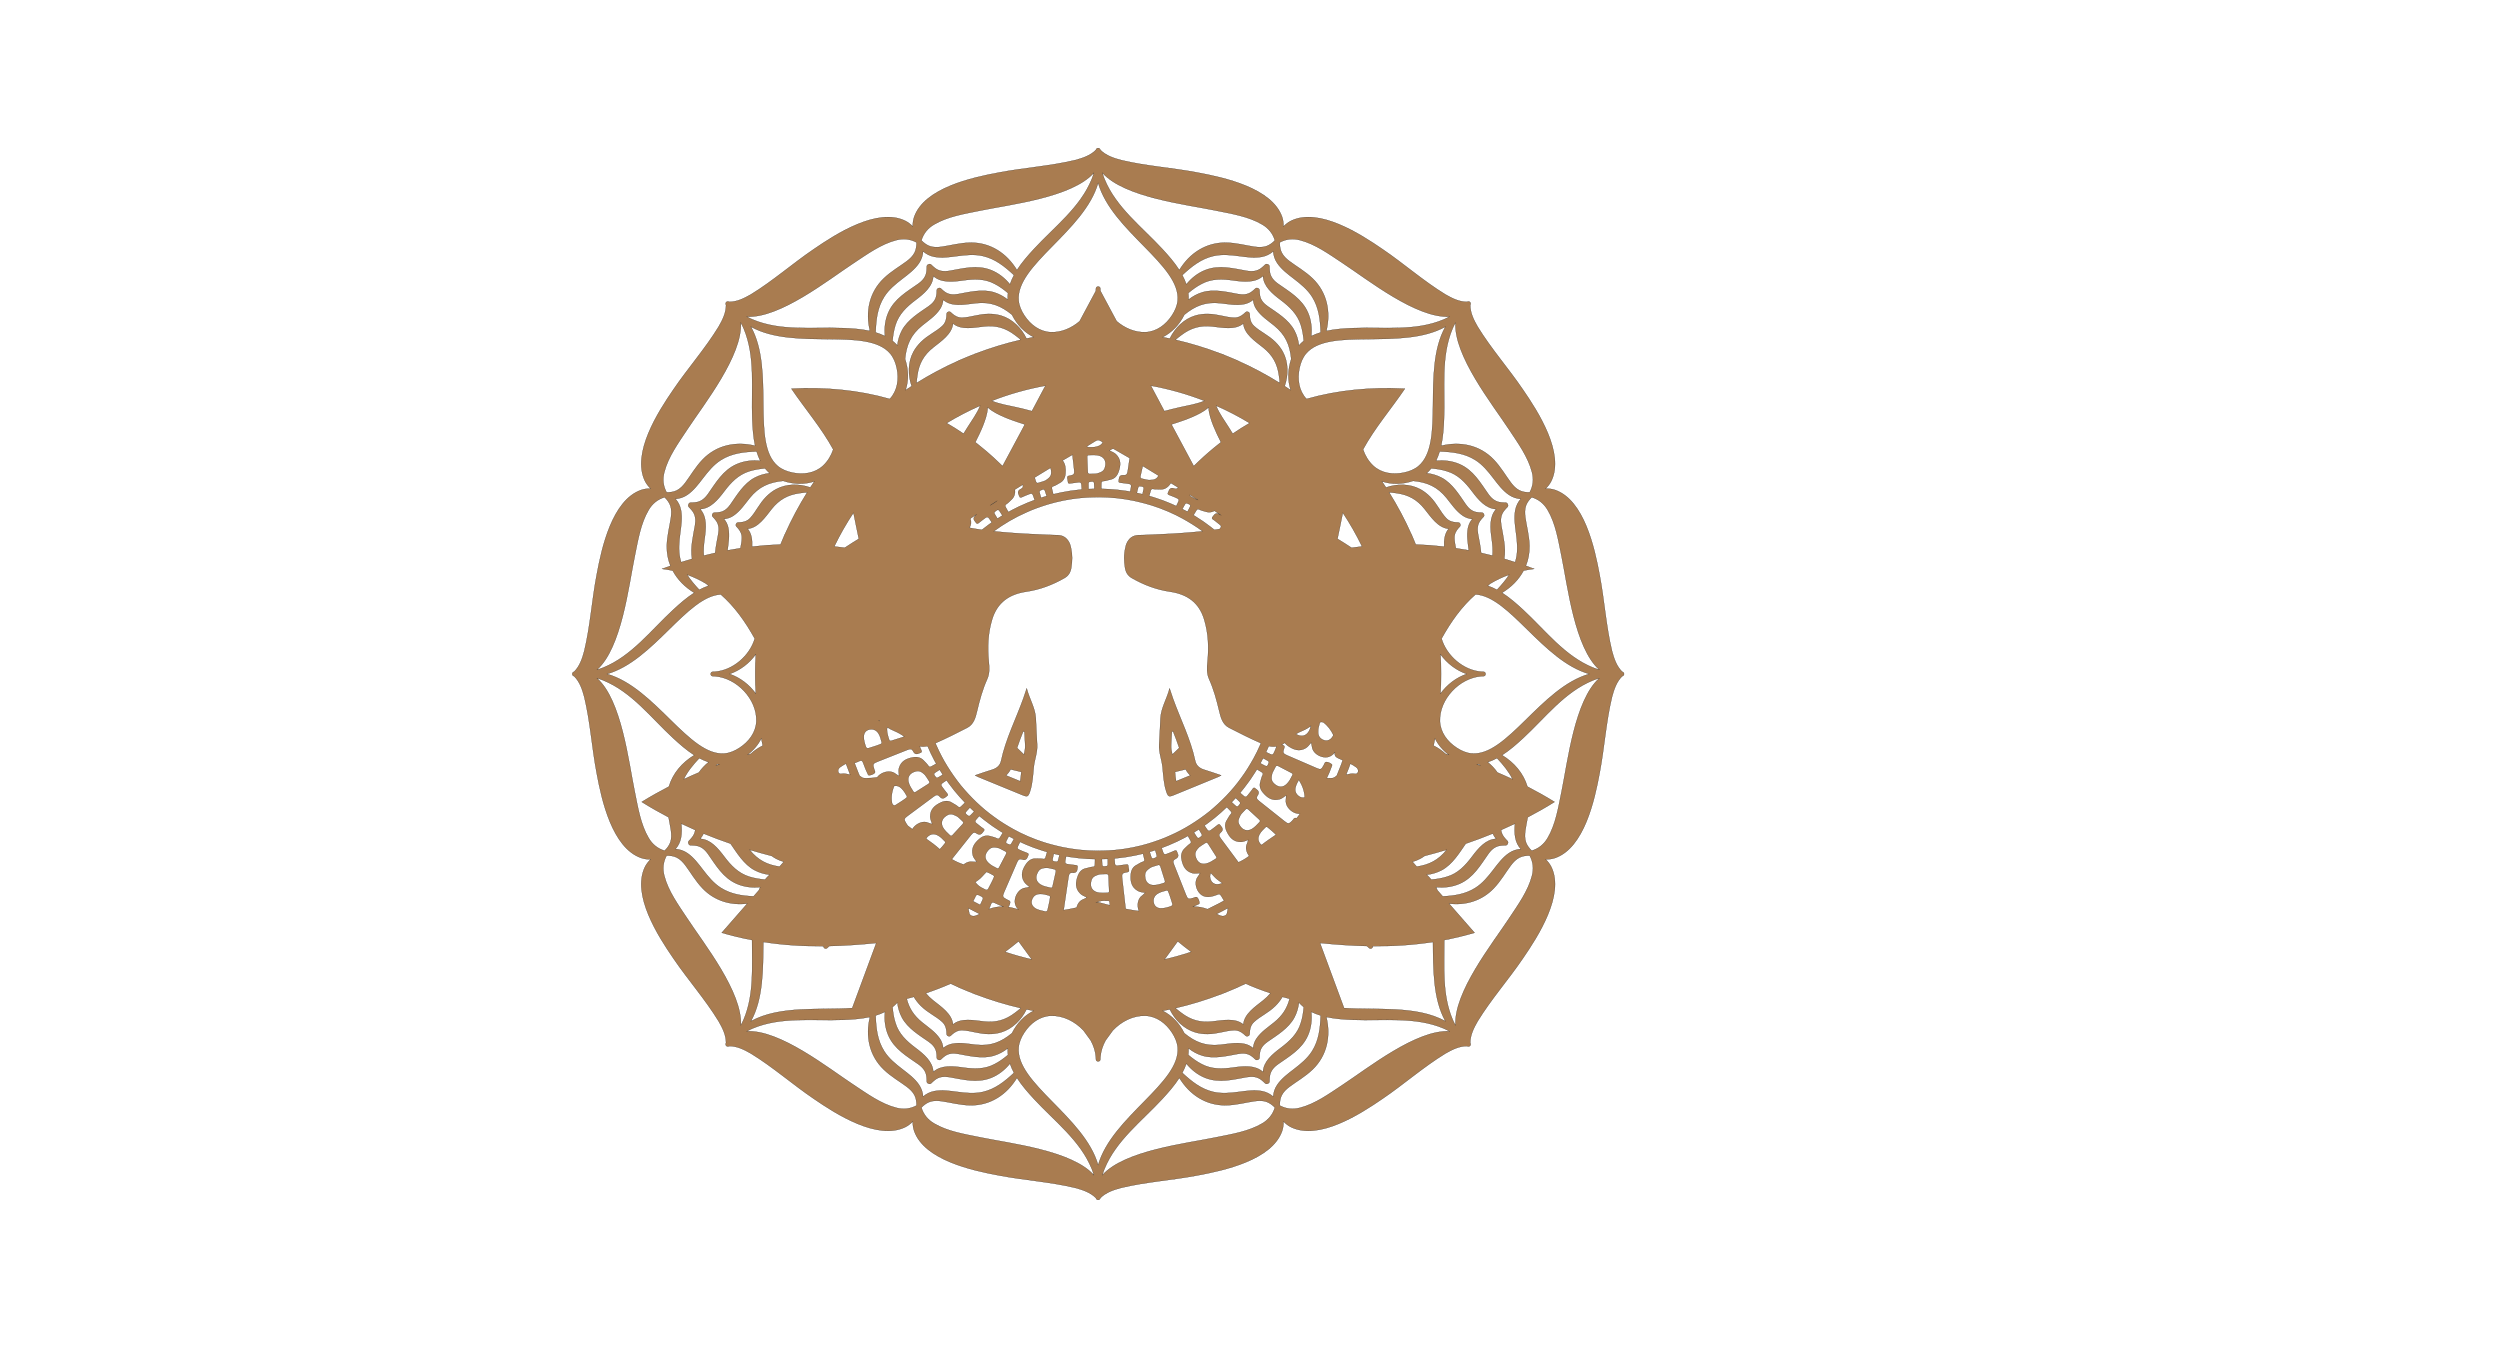 <?xml version="1.0" encoding="UTF-8"?>
<svg id="final" xmlns="http://www.w3.org/2000/svg" viewBox="0 0 3004.84 1620.14">
  <defs>
    <style>
      .cls-1 {
        fill: #a97c50;
        stroke: #000;
        stroke-miterlimit: 10;
        stroke-width: .25px;
      }
    </style>
  </defs>
  <path id="_6" data-name="6" class="cls-1" d="M1244.99,863.32c-.66-12.36-7.47-22.7-10.95-35.9-1.77,5.26-2.88,8.81-4.14,12.31-8.92,24.85-21.09,48.55-26.63,74.62-1.24,5.78-5.18,9.09-10.81,10.79-6.55,1.98-12.99,4.29-20.41,6.76,1.67.93,2.29,1.36,2.97,1.64,18.02,7.41,36.04,14.81,54.07,22.19,2.01.83,3.46,1.29,4.57,1.29,2.11,0,3.01-1.67,4.35-5.68,3.18-9.56,3.52-19.54,4.53-29.4.93-9.09,4.64-17.72,4.03-27.06-.69-10.51-1.03-21.04-1.58-31.56ZM1226.22,938.99c-5.81-2.38-11.54-4.73-17.08-7,2.28-2.1,4.15-4.54,5.58-7.29,4.17,1.1,8.45,2.13,12.81,3.1-.35,3.87-.72,7.63-1.31,11.19ZM1230.73,906.91c-2.83-2.65-5.6-5.3-8.28-7.96,2.23-6.78,4.83-13.52,7.58-20.37.44.46.87.92,1.32,1.37.24,5.23.5,10.57.85,15.88.21,3.25-.53,6.91-1.47,11.08ZM1401.8,951.34c1.33,4.01,2.23,5.68,4.35,5.68,1.11,0,2.55-.46,4.56-1.29,18.03-7.38,36.05-14.78,54.07-22.19.69-.28,1.31-.71,2.97-1.64-7.41-2.47-13.86-4.78-20.41-6.76-5.62-1.7-9.57-5.01-10.8-10.79-5.55-26.07-17.72-49.77-26.64-74.62-1.25-3.5-2.37-7.05-4.13-12.31-3.49,13.2-10.3,23.54-10.95,35.9-.56,10.52-.89,21.05-1.58,31.56-.62,9.34,3.09,17.97,4.02,27.06,1.01,9.86,1.36,19.84,4.54,29.4ZM1430.67,931.99c-5.55,2.27-11.28,4.63-17.08,7-.6-3.56-.97-7.32-1.32-11.19,4.36-.97,8.64-2,12.81-3.1,1.43,2.75,3.31,5.19,5.59,7.29ZM1407.6,895.83c.35-5.31.61-10.64.85-15.88.45-.45.88-.91,1.32-1.37,2.75,6.85,5.33,13.59,7.57,20.37-2.68,2.67-5.44,5.32-8.27,7.96-.94-4.17-1.68-7.83-1.47-11.08ZM1951.98,809.84s-.01-.03-.01-.04c-.01-.07-.03-.14-.04-.21-.01-.1-.03-.19-.06-.29-.03-.07-.05-.13-.07-.2-.04-.09-.07-.18-.12-.27-.03-.06-.07-.12-.11-.17-.04-.09-.1-.16-.16-.25-.04-.05-.09-.1-.13-.16l-.2-.2c-.05-.04-.11-.09-.16-.13-.08-.06-.16-.11-.25-.16-.06-.04-.11-.07-.18-.1-.1-.06-.22-.1-.34-.15-.03,0-.08-.03-.11-.04-.09-.03-.19-.04-.28-.05-6.75-6.74-9.74-15.8-12.2-24.89-7.23-30.11-9.04-60.84-14.96-91.85-5.95-32.24-18.54-89.31-53.22-101.67-3.82-1.31-7.81-1.84-11.65-1.72,2.81-2.62,5.25-5.82,7.02-9.44,15.79-33.27-15.66-82.52-34.25-109.53-17.75-26.11-38.19-49.12-54.37-75.53-4.7-8.16-8.99-16.68-8.97-26.21.05-.08.1-.16.15-.24.03-.04.03-.08.05-.11.06-.12.11-.23.15-.35.02-.07.03-.13.05-.19.02-.1.05-.19.05-.29.01-.07.02-.14.02-.21.01-.1.01-.19,0-.29,0-.07-.01-.13-.02-.2,0-.09-.02-.19-.04-.29-.02-.06-.04-.13-.05-.19-.04-.1-.08-.19-.11-.28-.03-.06-.06-.13-.09-.19-.05-.09-.11-.17-.16-.25-.04-.05-.08-.12-.12-.17-.01-.01-.02-.03-.03-.04-.05-.06-.12-.11-.17-.16-.05-.05-.1-.12-.16-.17-.01-.01-.02-.01-.03-.02-.06-.04-.12-.08-.18-.12-.08-.06-.16-.12-.25-.17-.06-.02-.13-.05-.19-.08-.09-.04-.18-.08-.27-.11-.07-.02-.13-.04-.2-.05-.1-.03-.19-.04-.29-.05-.07-.01-.13-.02-.2-.02-.09-.01-.19,0-.28,0-.07.01-.15.01-.22.02-.1,0-.19.03-.28.06-.07,0-.13.03-.19.04-.12.04-.24.09-.35.15-.04.02-.08.03-.11.05-.08.05-.17.1-.25.16-9.53.01-18.05-4.28-26.21-8.98-26.41-16.17-49.42-36.62-75.53-54.37-27-18.59-76.26-50.04-109.52-34.25-3.63,1.77-6.82,4.21-9.45,7.02.12-3.84-.41-7.82-1.71-11.65-12.37-34.67-69.43-47.27-101.68-53.21-31-5.92-61.74-7.73-91.85-14.97-9.09-2.45-18.15-5.45-24.88-12.19-.01-.1-.03-.19-.06-.28-.01-.04-.03-.08-.04-.12-.04-.12-.08-.24-.14-.34-.03-.07-.07-.12-.11-.17-.05-.09-.1-.18-.16-.25-.04-.06-.09-.11-.13-.16-.07-.07-.13-.14-.2-.21-.06-.04-.11-.09-.16-.13-.08-.06-.16-.11-.24-.16-.06-.04-.11-.08-.18-.1-.09-.05-.18-.08-.27-.12-.06-.03-.12-.05-.2-.07-.09-.04-.18-.06-.28-.07-.08-.01-.15-.03-.21-.04h-.05c-.08-.01-.15,0-.23,0-.07,0-.15-.01-.23,0h-.04c-.07.01-.14.03-.21.04-.1.01-.19.03-.29.07-.07.02-.13.04-.2.07-.09.04-.18.07-.27.12-.06.02-.12.06-.17.1-.09.05-.16.1-.25.16-.05.04-.1.09-.16.13-.06.07-.13.14-.2.21-.04.05-.09.1-.13.16-.06.07-.11.16-.16.25-.04.05-.07.1-.1.17-.06.1-.1.22-.15.34,0,.04-.03.08-.04.12-.03.09-.04.18-.05.28-6.74,6.74-15.8,9.74-24.89,12.19-30.11,7.24-60.84,9.05-91.85,14.97-32.24,5.94-89.31,18.54-101.67,53.21-1.31,3.83-1.84,7.81-1.72,11.65-2.62-2.81-5.82-5.25-9.44-7.02-33.27-15.79-82.52,15.66-109.53,34.25-26.11,17.75-49.12,38.2-75.53,54.37-8.16,4.7-16.68,8.99-26.21,8.98-.08-.06-.16-.11-.25-.16-.03-.02-.07-.03-.1-.05-.12-.06-.23-.11-.35-.15-.07-.01-.13-.03-.19-.04-.1-.03-.19-.05-.29-.06-.07-.01-.14-.01-.21-.02-.1,0-.19-.01-.29,0-.07,0-.13.01-.2.02-.09,0-.19.02-.29.05-.06.01-.13.03-.19.05-.1.03-.19.07-.28.11-.06.03-.13.06-.19.08-.09.05-.17.11-.25.17-.05.04-.12.08-.17.12-.01.01-.03.01-.04.02-.06.05-.11.12-.16.17-.05.05-.12.1-.17.16-.01.01-.01.03-.02.04-.04.05-.08.11-.12.17-.06.08-.11.16-.17.25-.02.06-.05.13-.08.19-.04.09-.08.18-.11.28-.02.06-.03.13-.05.19-.03.1-.04.2-.05.29-.01.07-.02.13-.02.2-.01.1,0,.19,0,.29.01.07.01.14.02.21.01.1.03.19.06.29.01.06.03.13.04.19.04.12.09.23.15.35.02.03.03.07.05.1.05.09.1.17.16.25.01,9.53-4.28,18.05-8.98,26.21-16.17,26.41-36.62,49.42-54.37,75.53-18.59,27.01-50.04,76.26-34.25,109.53,1.77,3.62,4.21,6.82,7.02,9.44-3.84-.12-7.82.41-11.65,1.72-34.67,12.36-47.27,69.43-53.21,101.67-5.92,31.01-7.73,61.74-14.97,91.85-2.45,9.09-5.45,18.15-12.19,24.89-.1,0-.19.02-.28.05-.04.01-.08.04-.12.04-.12.05-.24.09-.34.15-.07.03-.12.06-.17.1-.09.05-.18.11-.25.16-.06.04-.11.09-.16.13-.07.07-.14.14-.21.2-.04.06-.09.11-.13.16-.06.09-.11.16-.16.25-.04.05-.08.11-.1.17-.05.09-.08.18-.12.27-.03.07-.05.13-.07.2-.04.1-.06.19-.07.29-.01.07-.03.14-.04.21v.04c-.01.08,0,.16,0,.23,0,.08-.01.15,0,.23v.05c0,.06.03.13.04.21.01.1.03.19.07.28.02.08.04.14.07.2.04.09.07.18.12.27.02.07.06.12.1.18.05.08.1.16.16.24.04.05.09.1.13.16.07.07.14.13.21.2.05.04.1.09.16.13.07.06.16.11.25.16.05.04.1.08.17.11.1.06.22.1.34.14.04.01.08.03.12.04.09.03.18.05.28.06,6.74,6.73,9.74,15.79,12.19,24.88,7.24,30.11,9.05,60.85,14.97,91.85,5.94,32.25,18.54,89.31,53.21,101.68,3.83,1.3,7.81,1.83,11.65,1.71-2.81,2.63-5.25,5.82-7.02,9.45-15.79,33.26,15.66,82.52,34.25,109.52,17.75,26.11,38.2,49.12,54.37,75.53,4.7,8.16,8.99,16.68,8.98,26.21-.06.08-.11.17-.16.25-.02.03-.03.07-.05.1-.06.12-.11.23-.15.36-.01.06-.03.12-.04.18-.03.1-.05.19-.06.29-.01.07-.01.15-.02.21,0,.1-.01.2,0,.29,0,.07.01.13.02.2.01.1.02.19.05.29.02.07.03.13.05.2.03.09.07.18.11.27.03.06.06.13.08.19.06.09.11.17.17.25.04.06.08.12.12.17,0,.02,0,.03.02.04.05.06.12.11.17.16.05.05.1.12.16.17.01.01.03.02.04.03.05.04.11.08.17.12.08.05.16.11.25.16.06.03.13.06.19.09.09.03.18.07.28.11.06.01.13.03.19.05.1.02.2.04.29.04.07.01.13.02.2.02.1,0,.19,0,.29,0,.07,0,.14-.01.21-.02.1,0,.19-.03.29-.05.06-.02.13-.03.19-.05.12-.04.23-.09.35-.15.03-.02.07-.02.1-.05.09-.05.17-.1.25-.15,9.53-.02,18.05,4.27,26.21,8.97,26.41,16.18,49.42,36.62,75.53,54.37,27.01,18.59,76.26,50.04,109.53,34.25,3.62-1.77,6.82-4.21,9.44-7.02-.12,3.84.41,7.83,1.72,11.65,12.36,34.68,69.43,47.27,101.67,53.22,31.01,5.92,61.74,7.73,91.85,14.96,9.09,2.46,18.15,5.45,24.89,12.2.01.09.02.19.05.28.01.03.04.08.04.11.05.12.09.24.15.34.03.07.06.12.1.18.05.09.1.17.16.25l.13.16.2.2.16.13c.09.06.16.12.25.16.05.04.11.08.17.11.09.05.18.08.27.12.07.02.13.04.2.07.1.03.19.05.29.06.07.01.14.03.21.04.01,0,.03.01.04.01.08,0,.16-.01.23-.01.08,0,.15.01.23.01.01,0,.03-.01.05-.01.06-.01.13-.03.21-.04.1-.01.19-.03.28-.06.08-.03.14-.05.2-.07.09-.04.18-.07.27-.12.07-.03.12-.07.18-.11.08-.04.16-.1.24-.16l.16-.13c.07-.07.13-.14.2-.2l.13-.16c.06-.08.11-.16.16-.25.04-.06.08-.11.11-.18.06-.1.1-.22.14-.34.01-.03.03-.08.04-.11.03-.09.05-.19.06-.28,6.73-6.75,15.79-9.74,24.88-12.2,30.11-7.23,60.85-9.04,91.85-14.96,32.25-5.95,89.31-18.54,101.68-53.22,1.3-3.82,1.83-7.81,1.71-11.65,2.63,2.81,5.82,5.25,9.45,7.02,33.26,15.79,82.52-15.66,109.52-34.25,26.11-17.75,49.12-38.19,75.53-54.37,8.16-4.7,16.68-8.99,26.21-8.97.08.05.17.1.25.15.03.03.07.03.11.05.11.06.23.11.35.15.06.02.12.03.18.05.1.02.19.05.29.05.07.01.15.02.21.02.1,0,.2,0,.29,0,.07,0,.13-.01.2-.02.1,0,.19-.02.29-.04.07-.02.13-.04.2-.05.09-.04.18-.08.27-.11.06-.03.13-.06.19-.09.09-.05.17-.11.25-.16.06-.04.12-.08.17-.12.02-.01.03-.02.04-.03.06-.05.11-.12.16-.17.05-.05.12-.1.17-.16l.03-.03c.04-.06.08-.12.12-.18.05-.08.11-.16.16-.25.03-.06.06-.13.09-.19.03-.09.07-.18.11-.27.01-.07.03-.13.05-.2.02-.1.04-.19.04-.29.01-.07.02-.13.02-.2.01-.09.01-.19,0-.29,0-.06-.01-.14-.02-.21,0-.1-.03-.19-.05-.29-.02-.06-.03-.12-.05-.18-.04-.12-.09-.24-.15-.35-.02-.04-.02-.08-.05-.11-.05-.08-.1-.17-.15-.25-.02-9.53,4.27-18.05,8.97-26.21,16.18-26.41,36.62-49.42,54.37-75.53,18.59-27,50.04-76.26,34.25-109.52-1.77-3.63-4.21-6.82-7.02-9.45,3.84.12,7.83-.41,11.65-1.71,34.68-12.37,47.27-69.43,53.22-101.68,5.92-31,7.73-61.74,14.96-91.85,2.46-9.09,5.45-18.15,12.2-24.88.09-.01.19-.03.28-.06.03-.01.08-.03.11-.04.12-.04.24-.08.34-.14.07-.03.12-.07.18-.11.09-.05.17-.1.25-.16.05-.04.11-.09.16-.13.06-.07.13-.13.2-.2.04-.06.09-.11.13-.16.06-.08.12-.16.16-.24.04-.06.08-.11.11-.18.05-.09.08-.18.12-.27.02-.06.04-.12.07-.2.03-.09.05-.18.06-.28.01-.08.03-.15.04-.21,0-.02.01-.04.01-.05,0-.08-.01-.15-.01-.23,0-.07.01-.15.01-.23ZM1749.42,387.82c-2.19,39.61,44.01,97.55,64.47,128.63,10.64,16.12,22.74,32.68,27.45,51.11,2.14,8.34,1.44,16.43-2.75,24.23-4.16.06-8.72-.55-12.33-2.4-3.96-2.03-7.22-5.35-10.31-9.45-6.19-8.2-11.97-18.6-20.6-27.59-16.89-17.58-40.39-22.15-63.17-16.55,2.37-10.7,3.05-22.01,3.46-32.38,1.44-36.52-4.1-74.39,10.28-108.55,1.02-2.43,2.22-4.76,3.5-7.05ZM1822.14,640.45c1.35,10.31,2.45,20.7.15,30.88-.34,1.5-.75,2.96-1.2,4.39-4.36-1.41-8.72-2.75-13.08-4.02,2.27-13.76-1.37-27.45-3.53-40.17-1.14-6.69-.71-12.87,3.81-18.18,1.05-1.43,2.45-2.7,3.65-4.03.81-.9.88-2.19.28-3.17-.27-1.12-1.23-1.97-2.44-2.04-1.79-.1-3.68-.01-5.43-.28-6.96-.56-11.63-4.62-15.55-10.16-9.21-13-17.89-28.64-34.66-35.86-8.9-3.83-18.62-4.94-28.15-3.93,1.78-3.56,3.24-7.34,4.42-11.27,15.46.55,29.95,2.18,42.83,10.32,8.82,5.57,15.41,13.69,21.74,21.95,5.22,6.8,11.02,14.67,18.63,19.85,4.41,3.01,9.31,4.65,14.3,4.92-3.34,3.72-5.64,8.34-6.64,13.58-1.71,9.05-.25,18.72.87,27.22ZM1821.27,1006.91c1,5.24,3.3,9.86,6.64,13.58-4.99.28-9.89,1.91-14.3,4.92-7.61,5.18-13.41,13.06-18.63,19.86-6.33,8.25-12.92,16.37-21.74,21.94-11.86,7.5-25.08,9.48-39.16,10.16-2.12-2.42-4.23-4.83-6.33-7.24-.55-1.31-1.13-2.61-1.76-3.87,9.53,1.01,19.25-.1,28.15-3.93,16.77-7.22,25.45-22.86,34.66-35.86,3.92-5.54,8.59-9.6,15.55-10.16,1.75-.27,3.64-.17,5.43-.27,1.21-.07,2.17-.92,2.44-2.04.6-.99.52-2.27-.28-3.17-1.2-1.34-2.6-2.61-3.65-4.04-2.4-2.82-3.64-5.9-4.11-9.16,5.6-2.44,11.17-4.98,16.71-7.64-.52,5.6-.66,11.37.38,16.92ZM1368.72,1094.47c.08.2.15.4.25.59-5.37-.71-10.69-1.61-15.99-2.66l-4.31-37.68c-.45-4,.52-5.43,4.08-6.04,1.19-.21,2.09-.34,2.73-.56.65-.24,1.06-.51,1.29-.93.43-.83.15-2.21-.41-5-.07-.27-.15-.55-.15-.82.02-2.31-1.02-2.53-2.67-2.24-3.46.51-6.96.85-10.43,1.33-1.97.21-3.06-.7-3.16-3.11-.07-1.87-.22-3.72-.42-5.58,2.57-.11,5.09-.55,7.62-.83l3.81-.46c.63-.08,1.27-.14,1.91-.23l1.88-.34c3.19-.58,6.4-1.07,9.58-1.7l9.5-2.14c.47,2.04.91,4.09,1.5,6.09.57,1.9.19,3.07-1.44,3.54-2.79.8-5.18,2.55-7.77,3.97-4.22,2.1-6.5,5.96-6.96,11.25-.7,8.21.62,15.45,8.5,19.86,1.28.72,2.65,1.12,4.11,1.45,1.46.3,3,.44,4.69.77-1.39,1.33-2.32,2.42-3.44,3.24-6.17,4.14-6.33,12.89-4.3,18.23ZM1298.56,1074.18c2.12,2.01,4.84,2.96,7.92,4.48-1.69.96-2.86,1.66-4.15,2.14-4.63,1.61-7.26,5.81-8.36,10.11-5.15,1.14-10.33,2.15-15.53,3.01.05-.43.12-.89.19-1.4l5.72-38.73c.59-3.98,1.9-5.12,5.5-4.82q4.84.4,5.16-5.28c.02-.28,0-.57.08-.84.62-2.19-.33-2.76-2-2.93-1.75-.19-3.5-.41-5.23-.64l-2.62-.35-1.31-.16-1.31-.22c-1.94-.35-2.77-1.46-2.25-3.83.4-1.82.75-3.66,1.03-5.5l3.78.71,3.82.48,7.64,1.01,9.75.77c1.62.17,3.25.18,4.87.23l4.88.14c-.06,2.08-.18,4.18-.12,6.27.05,1.97-.62,3.01-2.33,3.07-1.45.04-2.87.34-4.29.73l-2.12.59c-.71.16-1.42.34-2.13.48-4.65.95-7.86,4.15-9.68,9.15-2.81,7.77-3.39,15.09,3.09,21.33ZM1311.28,1060.34c.45-2.65,1.18-4.51,2.64-5.93.73-.71,1.63-1.31,2.78-1.85,1.15-.54,2.54-.95,4.23-1.51,1.84-.51,5.48-.46,9.12-.57,1.65-.03,2.26,1.05,2.34,2.62l.72,17.87c.06,1.38-.56,2.2-1.88,2.19-4.33-.02-8.7.52-12.95-.79-5.51-1.84-8.02-6.17-7-12.03ZM1331.51,1036.15c.08,2.44.11,3.63-.4,4.29-.51.65-1.57.71-3.7.93-2.1.21-2.7-.81-2.72-2.99-.02-1.95-.17-3.9-.27-5.84,2.34-.07,4.7-.05,7.05-.18-.04.97,0,2.19.04,3.79ZM1321.29,1083.42c3.4-1.01,6.85-.86,10.33-.8,1.28.03,1.85.61,2.01,1.83.17,1.22.29,2.44.39,3.67-4.72-1.18-9.43-2.44-14.12-3.74-.83.23-1.65.46-2.48.68,1.09-.69,2.37-1.21,3.87-1.64ZM1325.53,1022.51c-2.31.03-4.63.17-6.96.12l-6.96-.21c-1.16-.05-2.32-.03-3.48-.12l-3.49-.28-6.96-.54-6.92-.92-3.46-.45c-1.16-.15-2.29-.41-3.44-.61l-6.86-1.24c-2.27-.43-4.51-1.05-6.78-1.56-4.55-.93-8.95-2.39-13.42-3.62-1.12-.29-2.21-.69-3.3-1.07l-3.28-1.14-3.29-1.12c-.54-.19-1.1-.36-1.64-.57l-1.6-.66-6.45-2.58c-.54-.21-1.08-.41-1.61-.65l-1.57-.73-3.16-1.46-3.15-1.43c-.53-.25-1.06-.48-1.57-.73l-1.55-.82-6.16-3.2c-8.07-4.53-16.03-9.31-23.45-14.87-15.09-10.8-28.48-23.9-40.32-38.21-11.53-14.54-21.56-30.37-28.98-47.37-.49-1.06-.97-2.13-1.44-3.2,12.98-5.64,25.62-12.1,38.23-18.54,7.83-4.01,10.02-12.19,11.83-19.92,3.12-13.19,6.64-26.23,12.23-38.62,3.07-6.82,2.58-13.91,1.88-21.11-1.67-16.95-.99-33.64,3.92-50.21,6.18-20.86,20.79-30.71,41.15-33.69,16.39-2.4,31.5-8.15,45.79-16.31,5-2.85,7.44-6.92,8.36-12.84,1.19-7.76,1.35-15.26-.22-22.5-.16-.77-.34-1.54-.5-2.32-.61-2.98-3.64-13.72-15.67-14l-2.88-.08c-3.21-.1-6.37-.2-9.49-.32-19.41-.7-37.21-1.74-52.82-3.12-4.17-.37-8.05-.75-11.65-1.13,12.21-8.89,25.24-16.64,39.06-22.67,8.42-3.91,17.2-6.92,26.04-9.67l6.69-1.86,1.68-.46c.56-.16,1.12-.26,1.69-.39l3.38-.76,3.39-.77,1.69-.39c.57-.12,1.14-.2,1.71-.3l6.84-1.18,1.71-.3c.57-.1,1.15-.14,1.72-.22l3.45-.42,3.44-.43c1.16-.15,2.3-.3,3.46-.35,4.63-.29,9.23-.79,13.88-.76,2.32-.02,4.64-.16,6.96-.12l6.96.21c1.16.05,2.32.03,3.49.12l3.48.28,6.96.54,6.92.92,3.47.45c1.15.15,2.28.41,3.43.61l6.86,1.24c2.28.44,4.52,1.06,6.78,1.56,4.55.94,8.95,2.39,13.41,3.63,1.13.29,2.23.68,3.31,1.06l3.28,1.14,3.29,1.12c.54.2,1.1.36,1.64.58l1.61.65,6.45,2.58c.53.21,1.07.41,1.6.65l1.58.73,3.15,1.46,3.15,1.44c.53.25,1.06.47,1.58.73l1.54.81,6.16,3.21c8.07,4.52,16.03,9.3,23.45,14.86.21.15.42.3.63.46-3.62.39-7.51.77-11.7,1.14-15.61,1.38-33.41,2.42-52.82,3.12-2.11.08-4.25.16-6.4.23l-5.97.17c-13.97.33-15.8,14.76-15.8,14.76-1.05,4.15-1.52,8.39-1.52,12.72,0,3.72.34,7.5.94,11.34.91,5.92,3.36,9.99,8.35,12.84,14.29,8.16,29.4,13.91,45.79,16.31,20.37,2.98,34.98,12.83,41.15,33.69,4.91,16.57,5.59,33.26,3.93,50.21-.71,7.2-1.2,14.29,1.88,21.11,5.58,12.39,9.1,25.43,12.22,38.62,1.82,7.73,4,15.91,11.83,19.92,12.62,6.45,25.27,12.91,38.27,18.55-.14.35-.28.71-.44,1.06l-.73,1.58-1.46,3.15-1.43,3.15c-.25.53-.48,1.06-.73,1.58l-.82,1.54-3.2,6.16c-4.53,8.07-9.31,16.03-14.87,23.45-10.8,15.09-23.9,28.49-38.21,40.32-14.54,11.53-30.37,21.56-47.37,28.98-8.42,3.91-17.2,6.92-26.04,9.68l-6.69,1.85-1.67.48c-.57.14-1.13.25-1.7.38l-3.38.75-3.38.77-1.69.39c-.58.12-1.15.2-1.71.3l-6.84,1.18-1.72.31c-.57.09-1.15.14-1.72.21l-3.45.42-3.44.43c-1.15.15-2.3.31-3.46.36-4.63.28-9.23.79-13.88.75ZM818.91,989.99c5.55,2.66,11.12,5.2,16.72,7.64-.47,3.27-1.71,6.34-4.12,9.16-1.04,1.43-2.44,2.7-3.64,4.04-.8.9-.89,2.18-.29,3.17.27,1.12,1.24,1.97,2.45,2.04,1.79.1,3.68,0,5.42.27,6.96.56,11.64,4.62,15.56,10.16,9.22,13,17.88,28.64,34.65,35.86,8.9,3.83,18.62,4.94,28.15,3.93-.63,1.26-1.21,2.56-1.76,3.88-2.1,2.4-4.21,4.81-6.32,7.23-14.09-.68-27.31-2.66-39.17-10.16-8.82-5.57-15.41-13.7-21.73-21.94-5.23-6.81-11.04-14.67-18.64-19.86-4.4-3-9.3-4.64-14.3-4.92,3.34-3.72,5.64-8.34,6.64-13.58,1.04-5.55.9-11.32.38-16.92ZM818.53,613.23c-1-5.24-3.3-9.86-6.64-13.58,5-.27,9.9-1.92,14.3-4.92,7.6-5.19,13.42-13.05,18.64-19.85,6.33-8.25,12.91-16.38,21.73-21.95,12.88-8.14,27.38-9.77,42.84-10.32,1.17,3.93,2.63,7.71,4.41,11.27-9.53-1.01-19.25.1-28.15,3.93-16.77,7.22-25.43,22.86-34.65,35.86-3.92,5.54-8.6,9.6-15.56,10.16-1.74.27-3.63.18-5.42.28-1.21.07-2.18.92-2.45,2.04-.6.98-.51,2.27.29,3.17,1.19,1.33,2.6,2.6,3.64,4.03,4.53,5.31,4.96,11.49,3.82,18.18-2.17,12.72-5.81,26.41-3.54,40.17-4.36,1.27-8.72,2.62-13.08,4.02-.45-1.43-.86-2.89-1.2-4.39-2.29-10.18-1.2-20.57.15-30.88,1.12-8.5,2.58-18.17.87-27.22ZM1256.58,577.56c-.83.46-2.12.91-3.66,1.36-1.52.46-3.29.89-4.99,1.53-1.57.54-2.46-.39-2.93-1.88l-1.45-4.62c3.96-2.37,8.45-5.13,12.97-7.91,1.15-.7,2.31-1.4,3.45-2.11.87-.54,1.75-1.08,2.63-1.62.44,1.11.73,2.35.86,3.72.24,2.66.02,4.65-1.01,6.38-.52.88-1.25,1.64-2.21,2.51-.96.85-2.17,1.71-3.66,2.64ZM1258.02,596.27c-1.13.32-2.27.59-3.39.96l-3.34,1.12c-.22-.94-.58-2.11-1.04-3.64-1.41-4.68-1.38-4.58,2.56-6.24,1.98-.71,2.83.14,3.42,2.23.53,1.88,1.18,3.72,1.79,5.57ZM1151.81,433.65c-17.4,7.76-34.17,16.69-50.22,26.73.25-2.97.5-5.94.98-8.84,1.89-14.37,7.73-24.82,19-33.8,9.84-7.85,22.67-16.19,23.84-28.91,9.84,8.17,24.81,4.98,37.31,3.57,14.32-1.61,25.84,1.66,37.34,10.47,2.39,1.7,4.66,3.64,6.95,5.56-18.46,4.25-36.62,9.8-54.42,16.62l-.03-.07-7.74,3.13s-.02.02-.04.02c-.91.37-1.81.75-2.72,1.12-.83.35-1.67.69-2.51,1.04-.02.02-.05.03-.08.04l-7.69,3.25.03.07ZM1178.11,487.6c-.06.19-.13.38-.2.57-3.85,9.17-9.78,17.2-15.26,25.85-1.51,2.39-3.02,4.82-4.51,7.27-6.66-4.57-13.42-8.82-20.26-12.77,12.91-7.82,26.32-14.81,40.23-20.92ZM1166.36,623.26c2.36-1.63,4.85-3.32,7.44-5.06-.36.55-.88,1.11-1.58,1.7q-3.69,3.13.09,7.38c.18.21.4.41.53.65,1.12,1.99,2.2,1.71,3.49.66,1.36-1.12,2.75-2.19,4.15-3.26,1.39-1.07,2.77-2.16,4.22-3.14,1.62-1.15,2.98-.95,4.29,1.1,1,1.57,2.06,3.11,3.15,4.62l-3.16,2.19c-1.06.71-2.03,1.56-3.05,2.32l-5.73,4.4c-6.02-.85-10.97-1.69-15.01-2.5,2.18-3.33,2.49-7.07,1.17-11.06ZM1190.99,606.97c-.27.17-.52.28-.76.33,2.76-1.8,5.55-3.62,8.36-5.42-1.42,1.24-4.53,3.13-7.6,5.09ZM1197.82,613.49c1.69-1.27,2.73-.69,3.84,1.19,1,1.67,2.1,3.28,3.16,4.91l-5.98,3.76c-.45-.85-1.09-1.89-1.94-3.26-2.58-4.14-2.51-4.04.92-6.6ZM1202.54,557.85c-5.58-5.45-11.24-10.62-16.98-15.52-3.38-2.89-6.8-5.69-10.24-8.39-1.02-.81-2.04-1.61-3.07-2.4,1.64-3.22,3.26-6.45,4.8-9.73,3.11-6.58,5.9-13.32,7.99-20.32,1.09-3.65,1.98-7.79,2.12-11.88,3,2.79,6.56,5.09,9.9,6.9,6.45,3.48,13.2,6.27,20.06,8.73,4.86,1.76,9.77,3.34,14.67,4.9-.19.36-.38.72-.57,1.08-1.62,3.03-3.24,6.07-4.87,9.12-4.12,7.72-8.26,15.47-12.44,23.25-2.97,5.53-5.95,11.08-8.95,16.64-.8-.8-1.61-1.6-2.42-2.38ZM1209.4,606.12c.62-.4,1.18-.86,1.74-1.31.56-.45,1.1-.93,1.63-1.43,1.06-1,2.07-2.05,3.14-3.05,1.76-1.6,2.88-3.58,3.53-5.66.57-1.88.7-3.98.39-6.27,3.25-2.04,6.42-4,9.46-5.87.35,1.2.4,2.13.12,2.91-.36,1.07-1.35,1.78-2.95,2.63q-4.33,2.18-1.77,7.25c.12.25.29.49.35.76.57,2.22,1.67,2.21,3.17,1.49,3.13-1.6,6.49-2.68,9.73-4,1.84-.74,3.1-.22,3.83,2.11.56,1.77,1.19,3.53,1.86,5.27l-7.16,2.77c-.59.23-1.2.45-1.78.7l-1.75.78-3.51,1.56-4.46,1.96-4.35,2.2-4.36,2.18c-1.46.72-2.84,1.59-4.26,2.37-.99-1.85-1.94-3.72-3.04-5.49-1.04-1.69-.98-2.93.44-3.86ZM1240.3,494.14c-6.21-1.73-12.42-3.22-18.55-4.6-9.98-2.24-19.85-3.73-29.06-7.49-.19-.09-.38-.18-.56-.27,20.91-8.15,42.43-14.22,64.4-18.21-5.36,10.12-10.78,20.32-16.23,30.57ZM1233.77,406.93c-6.1-12.64-16.91-23.53-30.63-27.62-4.8-1.43-9.85-2.02-14.85-1.98-12.17.09-21.23,4.1-31.52,4.48-2.44.09-4.84-.32-7.05-1.37-1.62-.65-3.16-1.87-4.58-2.94-.83-.73-1.66-1.55-2.54-2.28-.86-.72-2.03-.82-2.96-.34-1,.32-1.75,1.22-1.86,2.33-.1,1.15-.12,2.31-.18,3.41-.25,1.76-.47,3.71-1.15,5.32-.83,2.31-2.23,4.3-4.02,5.96-7.55,7.02-16.8,10.57-25.47,19.11-3.56,3.51-6.71,7.49-9.09,11.9-6.8,12.6-6.75,27.95-2.13,41.19-2.46,1.6-4.9,3.22-7.33,4.87,3.9-11.45,3.73-24.58-.59-37.48,1.68-16.9,6.87-29.11,20.62-40.23,7.37-5.96,15.65-11.28,21.26-19.6,2.27-3.37,3.62-7.3,3.91-11.33,3.06,2.64,6.79,4.47,10.78,5.24,9.85,1.92,19.47-.17,28.9-1.17,17.58-1.85,29.9,3.12,43.03,13.89,6.06,12.17,15.22,21.57,26.07,26.9-2.88.54-5.76,1.12-8.62,1.74ZM1211.3,360.2c-4.87-3.95-10.45-6.96-16.52-8.84-14.21-4.39-30.5-.14-43.19,2.1-5.52.97-11.02.84-15.68-2.46-.8-.49-1.63-1.27-2.39-1.82-.86-.78-1.72-1.63-2.64-2.43-.87-.74-2.07-.84-3.03-.32-1.04.31-1.82,1.22-1.91,2.36-.09,1.22-.09,2.43-.14,3.59-.16.93-.19,2.06-.4,2.98-.97,5.63-4.76,9.61-9.36,12.82-10.56,7.38-25.08,15.9-32.02,29.06-2.96,5.63-4.78,11.69-5.44,17.93-1.78-2.01-3.73-3.83-5.8-5.47.55-6.45,1.63-13.05,3.51-19.04,4.08-13.02,13.43-21.98,24.03-29.93,10.04-7.58,20.89-16.46,21.42-29.05,9.29,8.53,23.23,7.14,35.7,5.39,13.1-1.87,26.17-2.36,38.16,4.17,5.6,2.81,10.99,6.82,15.94,10.98-.31,2.63-.4,5.29-.24,7.98ZM1086.95,885.42l-15.62,4.91c-1.32.41-2.25.02-2.63-1.22-.31-1.05-.71-2.06-.98-3.11-.29-1.05-.58-2.1-.83-3.15-.51-2.1-.86-4.24-.8-6.46.01-.81.1-1.59.28-2.32,2.53,1.75,5.28,3.15,8.19,4.36,4.44,1.85,8.6,4.17,12.39,6.99ZM1077.87,442.58c2.72,13.06.89,26.95-8.33,36.85-.03.03-.07.06-.1.1-37.74-10.79-77.36-14.44-118.22-12.35,16.31,24.09,36.25,47.22,50.27,73.03-2.5,7.45-6.57,14.22-12.23,19.5-9.9,9.22-23.79,11.05-36.85,8.33-6.59-1.37-12.68-3.8-17.44-7.79-32.87-27.46-3.01-114.74-32.43-167.54,52.8,29.42,140.08-.44,167.54,32.43,3.99,4.76,6.42,10.85,7.79,17.44ZM1056.21,882.17c.92,1.52,1.54,3.12,2.04,4.77.26.82.48,1.66.69,2.5l.72,2.5c.35,1.22-.07,1.93-1.2,2.4-4.71,1.99-9.66,3.32-14.51,4.91-1.49.49-2.7-.18-3.21-1.7-.72-1.99-1.34-4-1.81-6.05-.47-2.04-.78-4.13-.7-6.26.12-4.69,2.93-7.84,7.31-8.47,2.38-.36,4.43-.06,6.17.85,1.8.89,3.3,2.4,4.5,4.55ZM1056.13,865.77c.32.07.64.18.95.31-.03.18-.06.36-.1.55-.3-.31-.58-.59-.85-.86ZM1015.35,658.35c-4.22-.57-8.42-1.09-12.61-1.54,6.79-14.04,14.5-27.56,23.08-40.52,2.06,10.18,4.09,20.63,6.41,31.34-2.83,1.71-5.62,3.45-8.38,5.19-2.88,1.83-5.69,3.7-8.5,5.53ZM1021.83,931.16c-2.66-.53-5.31-1.34-8.04-1.34-.91,0-1.83.09-2.76.31-.21.05-.41.07-.6.07-1.35,0-2.57-1.05-2.95-2.63-.59-2.5.75-4.31,2.58-5.62,2.15-1.53,4.41-2.87,6.74-4.08,1.57,4.47,3.24,8.9,5.03,13.29ZM878.1,1014.06c7.36,10.55,15.86,24.99,28.97,31.9,5.63,2.96,11.69,4.77,17.93,5.43-2.01,1.78-3.83,3.73-5.47,5.8-6.45-.54-13.05-1.63-19.04-3.51-13.02-4.08-21.98-13.43-29.93-24.03-7.58-10.04-16.46-20.89-29.05-21.42,1.78-1.94,3.12-4.08,4.12-6.36,10.71,4.41,21.53,8.45,32.47,12.19ZM860.6,920.18c.48-.59.96-1.17,1.45-1.75.87.11,1.74.18,2.62.23-1.36.5-2.72,1.01-4.07,1.52ZM901.09,1021.54c-.04-.05-.08-.11-.13-.16,8.78,2.64,17.64,5.1,26.58,7.42,1.66,1.21,3.39,2.32,5.2,3.3,2.98,1.61,6.11,2.82,9.33,3.69-1.7,1.94-3.39,3.88-5.09,5.82-14.68-2.12-25.75-7.54-35.89-20.07ZM898.48,907.25c7.18-5.43,12.84-12.14,16.54-19.67.54,2.88,1.12,5.76,1.74,8.62-5.23,2.53-10.15,5.87-14.43,9.88-1.28.39-2.57.78-3.85,1.17ZM940.16,649.64s-.02.06-.04.08c-.35.84-.69,1.68-1.04,2.51-.3.73-.6,1.46-.91,2.2-11.5.41-22.9,1.27-34.22,2.59.41-7.9-.43-15.58-5.29-21.44,12.72-1.17,21.06-14,28.91-23.84,8.98-11.27,19.43-17.11,33.8-19,2.9-.48,5.87-.73,8.84-.98-10.04,16.05-18.97,32.82-26.73,50.22l-.07-.03-3.25,7.69ZM907.8,815.7v.29l.12,7.49h.07c.1,3.41.25,6.8.44,10.19-7.86-10.79-19-19.4-31.55-23.6,12.55-4.19,23.69-12.81,31.55-23.6-.19,3.39-.34,6.79-.44,10.19h-.07l-.12,7.49v.29c-.02,1.87-.03,3.76-.03,5.63s0,3.76.03,5.63ZM932.74,588.04c-4.41,2.38-8.39,5.53-11.9,9.09-8.54,8.67-12.09,17.92-19.11,25.47-1.66,1.79-3.65,3.19-5.96,4.02-1.61.68-3.56.9-5.32,1.15-1.1.06-2.26.08-3.41.18-1.11.11-2.01.86-2.33,1.86-.48.93-.38,2.1.34,2.96.73.88,1.55,1.71,2.28,2.54,1.07,1.42,2.29,2.96,2.94,4.58,1.05,2.21,1.46,4.61,1.37,7.05-.15,4.08-.87,7.97-1.7,11.94-5.17.77-10.34,1.65-15.48,2.62,1.04-8.8,2.73-17.78.94-26.94-.77-3.99-2.6-7.72-5.24-10.78,4.03-.29,7.96-1.64,11.33-3.91,8.32-5.61,13.64-13.89,19.6-21.26,11.12-13.75,23.33-18.94,40.23-20.62,12.9,4.32,26.03,4.49,37.48.59-1.65,2.43-3.27,4.87-4.87,7.33-13.24-4.62-28.59-4.67-41.19,2.13ZM856.58,621.05c.8.92,1.65,1.78,2.43,2.64.55.76,1.33,1.59,1.82,2.39,3.3,4.66,3.43,10.16,2.46,15.68-1.21,6.85-2.99,14.74-3.7,22.79-4.57,1.02-9.13,2.11-13.69,3.28-.56-6.63.03-13.42,1-20.22,1.75-12.47,3.14-26.41-5.39-35.7,12.59-.53,21.47-11.38,29.05-21.42,7.95-10.6,16.91-19.95,29.93-24.03,5.99-1.88,12.59-2.96,19.04-3.51,1.64,2.07,3.46,4.02,5.47,5.8-6.24.66-12.3,2.48-17.93,5.44-13.16,6.94-21.68,21.46-29.06,32.02-3.21,4.59-7.19,8.39-12.82,9.36-.92.21-2.05.24-2.98.4-1.16.05-2.37.05-3.59.14-1.14.09-2.05.87-2.36,1.91-.52.96-.42,2.16.32,3.03ZM848.74,701.62c.93.85,1.89,1.67,2.86,2.46-3.78,1.25-7.49,2.91-11.09,4.84-5.48-5.87-10.56-11.78-14.65-18.18,8.24,2.93,15.84,6.59,22.88,10.88ZM866.27,714.46c16.5,14.37,29.57,32.71,40.89,53.16-6.18,20.67-26.35,38.07-47.79,39.7-.92.01-1.85.05-2.78.11-.1.02-.18.05-.28.06-.05.01-.11.02-.16.04-.11.02-.22.06-.32.1-.07.02-.14.05-.2.08-.1.05-.2.11-.3.17-.03.03-.07.04-.1.07-.12.09-.22.18-.32.28-.01,0-.01,0-.02.02-.33.34-.53.76-.63,1.22,0,.01,0,.03-.01.05-.02.11-.03.23-.04.36,0,.06,0,.13,0,.19,0,.07,0,.13,0,.2.01.13.02.24.04.36.01.01.01.03.01.04.1.46.31.88.63,1.23,0,0,0,.01.02.02.1.09.2.18.32.27.03.03.07.05.1.07.1.06.2.12.3.18.06.02.13.05.2.08.1.03.21.07.32.1.05.01.11.02.16.03.1.02.18.05.28.06.93.07,1.86.1,2.78.11,26.26,1.99,50.64,27.65,49.7,54.02-.48,13.52-9.02,24.63-20.17,31.94-5.63,3.69-11.65,6.28-17.83,6.84-42.66,3.84-83.27-79.01-141.41-95.55,55.96-15.92,95.67-93.25,136.61-95.61ZM851.6,916.06c-4.42,3.58-8.36,7.73-11.58,12.39-6.09,2.59-12.15,5.3-18.2,8.14,4.49-9.3,11.22-17.35,18.69-25.37,3.6,1.94,7.31,3.59,11.09,4.84ZM917.48,1132.23c24.32,3.77,48.3,5.18,72.34,4.97-.01.12-.02.24-.02.36v.03c.02.48.17.92.42,1.31.01.01.01.03.02.04.07.1.14.19.23.29.04.05.09.09.13.14.05.05.1.09.14.14.1.08.2.15.29.22.02,0,.03.02.04.03.39.24.83.4,1.32.41h.02c.14.01.28,0,.42-.03.03,0,.08-.01.12-.02.12-.02.22-.05.34-.09.06-.02.12-.05.19-.08.1-.05.2-.1.3-.16.05-.03.1-.05.14-.09.08-.05.16-.09.24-.16.7-.61,1.38-1.24,2.05-1.88.23-.2.47-.38.71-.58,18.65-.4,37.36-1.73,56.32-3.65-9.49,25.66-18.43,49.87-28.75,77.75l-.22.45c-37.68,2.71-87.11-3.48-121.73,15.81,15-26.94,14.59-62.84,14.94-95.21ZM1042.16,935.33c-.26,0-.52-.01-.79-.01-2.43-.02-4.68.06-6.64-1.81-.47-.44-.98-.81-1.52-1.1l-.18-.41-1.07-2.44c-.35-.81-.66-1.65-.98-2.48l-3.85-9.95c.15-.03.31-.09.44-.15,1.82-.71,3.7-1.31,5.42-2.22,2.13-1.11,3.45-.7,4.4,1.96.74,2.06,1.53,4.1,2.35,6.13.4,1.01.79,2.04,1.24,3.04l1.37,2.97c.55,1.18,1.01,3.12,2.31,2.98,2.29-.26,4.64-.89,6.4-2.51,1.57-1.43.17-3.18-.31-4.69-1.02-3.07-1.33-4.83-.81-6.06.53-1.23,1.96-1.93,4.67-3.01l36.4-14.42c1.87-.73,3.21-.97,4.26-.59,1.07.36,1.78,1.35,2.63,2.96q2.18,4.32,7.25,1.76c.25-.12.49-.28.76-.35,2.22-.56,2.21-1.66,1.49-3.17-.77-1.51-1.43-3.08-2.04-4.66,1.24.22,2.49.32,3.75.32,1.91,0,3.85-.23,5.79-.68l.13.3,1.56,3.5,1.96,4.46,2.2,4.36,2.18,4.35c.72,1.46,1.59,2.84,2.36,4.27-1.84.98-3.71,1.94-5.48,3.03-1.69,1.04-2.93.99-3.86-.43-.4-.62-.86-1.18-1.31-1.74-.45-.57-.93-1.11-1.43-1.64-1-1.06-2.06-2.06-3.05-3.14-1.6-1.76-3.58-2.88-5.66-3.53-2.1-.64-4.47-.72-7.07-.26-8.07,1.44-14.76,4.63-17.02,13.41-.3,1.27-.33,2.54-.25,3.86.09,1.61.34,3.3.45,5.19-1.63-1.01-2.9-1.62-3.96-2.51-.64-.53-1.31-.97-2.01-1.34-2.47-1.31-5.22-1.64-7.83-1.4-3.38.34-6.66,1.7-8.98,3.39-1.43,1.03-2.59,2.15-3.48,3.39-4,.67-8.05,1.07-12.19,1.07ZM1167.28,1003.4c2.51-3.16,4.18-3.46,7.12-1.35q4.06,2.64,7.18-2.1c.16-.23.29-.5.49-.68,1.64-1.61,1.08-2.55-.31-3.49-.72-.5-1.45-.98-2.14-1.51l-2.06-1.65c-1.36-1.1-2.73-2.21-4.12-3.29-1.56-1.21-1.74-2.56-.1-4.35,1.26-1.38,2.48-2.8,3.66-4.24,4.04,3.14,7.91,6.51,12.13,9.4l3.94,2.86c.66.5,1.33.94,2.02,1.37l2.04,1.32,4.08,2.67c.68.44,1.34.91,2.04,1.33l2.11,1.21c-1.11,1.79-2.26,3.55-3.25,5.37-.94,1.74-2.05,2.32-3.57,1.56-2.55-1.39-5.44-1.92-8.25-2.77-1.14-.35-2.27-.53-3.39-.56-1.1-.03-2.18.05-3.25.29-2.15.51-4.24,1.63-6.27,3.33-6.29,5.28-10.47,11.33-8.08,20.1.81,2.83,2.8,4.86,4.69,7.74-1.92-.05-3.33.05-4.7-.19-1.84-.32-3.65-.13-5.3.3-1.64.44-3.17,1.22-4.56,2.21-.38.27-.75.56-1.11.87-5.02-1.61-9.81-3.73-14.31-6.48l23.27-29.27ZM1161.84,974.88c1.36-1.39,2.63-2.88,3.93-4.33l2.53,2.47c.82.84,1.75,1.57,2.63,2.35-.72.66-1.56,1.55-2.65,2.72-1.68,1.78-2.49,2.65-3.32,2.75-.81.09-1.71-.51-3.32-1.9-1.64-1.35-1.32-2.5.2-4.06ZM1234.49,1025.18c-1.65-.61-3.28-1.25-4.9-1.9l-1.23-.49-1.19-.55-2.39-1.1c-1.81-.8-2.32-2.08-1.2-4.23.87-1.66,1.67-3.35,2.43-5.05l3.47,1.6c1.18.53,2.31,1.11,3.51,1.55l7.11,2.85c.77.3,1.5.64,2.27.9l2.3.78,4.6,1.58c3.05,1.15,6.19,1.95,9.3,2.86-.6,2.01-1.24,4-1.73,6.03-.45,1.93-1.36,2.77-3.02,2.4-1.43-.32-2.87-.38-4.34-.36-1.45-.06-2.91-.05-4.36-.11-2.37-.12-4.54.4-6.49,1.48-.97.55-1.9,1.24-2.77,2.06-.87.81-1.67,1.74-2.43,2.82-2.34,3.36-4.13,6.77-4.76,10.33-.31,1.79-.35,3.61-.01,5.49.35,1.84,1.07,3.69,2.24,5.6,1.53,2.49,3.94,4.03,6.51,6.35-1.86.42-3.19.87-4.56.99-7.46.62-11.98,8.15-12.87,13.78-.61,3.89.1,7.18,2.14,10.05.55.77,1.19,1.5,1.92,2.21-1.47-.38-2.94-.78-4.4-1.21-2.64-.77-5.24-1.34-7.79-1.7,1.21-1.64,2.16-3.53,2.26-5.65.1-2.14-2.11-2.4-3.52-3.15-5.73-3.04-6.04-3.7-3.71-9.06l15.56-35.93c1.6-3.69,3.16-4.46,6.58-3.29q4.57,1.58,6.35-3.81c.09-.27.15-.55.3-.79,1.16-1.97.38-2.74-1.18-3.33ZM1135.48,1011.07c.92.89.91,1.7.16,2.68-1.88,2.48-3.95,4.79-6.07,7.07-5.13-4.71-10.73-8.81-16.43-12.75.56-1.16,1.42-2.21,2.56-3.12,1.89-1.5,3.82-2.27,5.78-2.36,1.95-.05,4.01.5,6.14,1.73,3.12,1.69,5.39,4.3,7.86,6.75ZM1136.84,980.93c2.18-1.55,4.01-2.35,6.04-2.32,2.04,0,4.22.94,7.37,2.54,1.66.94,4.14,3.62,6.82,6.08,1.25,1.08.89,2.31-.15,3.46l-12.12,13.16c-.95,1.02-1.94,1.14-2.91.26-3.11-3.02-6.46-5.85-8.61-9.71-2.62-5.18-1.3-10.06,3.56-13.47ZM1142.66,1182.26c3.03,1.44,6.08,2.86,9.15,4.23l-.03.08,7.69,3.24s.02.01.03.02c.93.39,1.86.77,2.78,1.15.82.34,1.63.68,2.45,1.02.02,0,.06.01.09.03l7.74,3.14.03-.08c17.8,6.82,35.96,12.37,54.42,16.62-2.29,1.92-4.56,3.86-6.95,5.56-11.5,8.82-23.02,12.08-37.34,10.47-12.5-1.41-27.47-4.6-37.31,3.58-1.17-12.73-14-21.07-23.84-28.92-3.42-2.72-6.33-5.58-8.79-8.64,10.19-3.37,20.14-7.2,29.88-11.5ZM1194.62,1054.53c-1.94,4.75-4.48,9.18-6.8,13.73-.71,1.4-2.03,1.77-3.47,1.03-1.87-.96-3.77-1.87-5.58-2.93-1.79-1.11-3.45-2.4-4.89-3.99-.64-.7-1.16-1.42-1.56-2.16,1.05-.79,2.15-1.55,3.29-2.33,3.79-2.6,6.53-6.49,10.15-9.93,2.84,1,5.42,2.51,8.03,4,1.1.64,1.3,1.44.83,2.58ZM1195.53,1085.25c1.98.94,3.95,1.92,5.98,2.72l4.5,1.73c-.35-.02-.7-.02-1.05-.02-5.62,0-11.06,1.02-16.36,3.04.07-.12.13-.25.18-.38.78-1.8,1.69-3.54,2.26-5.4.73-2.3,1.95-2.93,4.49-1.69ZM1172.55,1077.41c.66-1.94,2.13-2.52,4.29-1.32.91.51,1.86.93,2.8,1.4,1.66.84,2.28,1.97,1.52,3.57l-2.69,5.85c-.12.25-.23.51-.32.77l-8.61-4.49c.17-.23.34-.49.48-.8.77-1.69,1.93-3.18,2.53-4.98ZM1175.72,1097.68l1.62.85c-1.48.83-3.05,1.54-4.64,2.08-.93.31-1.87.47-2.77.47-2.48,0-4.6-1.22-4.99-3.81-.3-2-.72-3.95-1.15-5.9.85.49,1.71.96,2.57,1.44l9.36,4.87ZM1208.02,1144.1c5.47-4.05,10.87-8.29,16.22-12.72,5.3,7.28,10.58,14.53,15.84,21.76-10.81-2.5-21.51-5.51-32.06-9.04ZM1216.89,1011.63c-2.31,4.31-2.25,4.19-6.18,2.54-1.96-.82-1.96-2-.9-3.9.95-1.7,1.8-3.45,2.68-5.19l6.25,3.24c-.52.82-1.09,1.9-1.85,3.31ZM1209.18,1026.74l-8.29,15.85c-.64,1.23-1.56,1.6-2.71.98-1.9-1.05-3.88-1.98-5.74-3.07-1.83-1.16-3.58-2.46-5.09-4.08-1.96-2.12-2.95-4.43-2.98-6.76.02-2.41.99-4.8,2.88-7.08,3.38-4.07,6.24-5.01,13.03-3.31.91.27,2.12.91,3.53,1.66,1.41.73,3.04,1.57,4.66,2.39,1.46.75,1.42,2.04.71,3.42ZM1155.37,969.07c-1.36,1.44-2.56,1.69-3.8.53-1.06-1-2.26-1.8-3.53-2.53-1.26-.75-2.61-1.4-3.8-2.23-3.94-2.62-8.46-2.62-13.28-.37-7.48,3.5-13.07,8.28-12.91,17.26.04,1.47.38,2.85.83,4.27.46,1.42,1.03,2.9,1.63,4.49-1.88-.51-3.24-.81-4.48-1.4-6.71-3.24-14.37,1.01-17.98,5.44-.56.7-1.05,1.4-1.47,2.11-1.85-1.34-3.68-2.72-5.47-4.15-.4-.76-1.07-1.45-1.5-2.14-3.4-5.53-3.32-6.26,1.37-9.73l31.44-23.34c3.24-2.39,4.97-2.28,7.31.47q3.13,3.7,7.38-.09c.21-.18.41-.4.65-.53,1.99-1.11,1.71-2.19.66-3.48-1.12-1.37-2.19-2.76-3.26-4.15-1.07-1.39-2.16-2.78-3.14-4.23-1.15-1.61-.96-2.97,1.1-4.29,1.57-1,3.1-2.05,4.62-3.15l2.19,3.16c.71,1.07,1.56,2.03,2.32,3.05l4.68,6.1,6.33,7.43c2.16,2.44,4.44,4.76,6.63,7.15-1.52,1.43-3.09,2.83-4.52,4.35ZM1098.76,927.75c5.02-1.88,7.95-1.26,12.95,3.63,1.24,1.42,3.13,4.54,5.09,7.6.89,1.39.21,2.49-1.09,3.34l-15.11,9.59c-1.16.75-2.14.59-2.82-.52-1.12-1.87-2.34-3.67-3.42-5.54-.56-.94-1.02-1.91-1.42-2.93-.4-1.01-.73-2.05-.98-3.14-1.25-5.65,1.2-9.96,6.8-12.03ZM1129.92,933.07c-4.14,2.58-4.04,2.51-6.6-.91-1.27-1.7-.69-2.73,1.19-3.85,1.67-1,3.28-2.1,4.91-3.16l3.76,5.98c-.85.45-1.89,1.09-3.26,1.94ZM1074.76,944.67c3.38-.67,6.41.43,9.11,3.28.63.62,1.17,1.29,1.72,1.97.54.66,1.05,1.37,1.53,2.09.95,1.43,1.8,2.95,2.67,4.45.63,1.11.4,1.9-.57,2.65-4.05,3.16-8.48,5.72-12.76,8.51-1.31.85-2.63.51-3.5-.84-.24-.38-.48-.75-.72-1.12-1.34-6.75-.53-13.81,2.52-20.99ZM1078.58,1204.97c.66,6.24,2.48,12.3,5.44,17.93,6.94,13.16,21.46,21.68,32.02,29.06,4.6,3.21,8.39,7.19,9.36,12.82.21.92.24,2.06.4,2.98.05,1.17.05,2.37.14,3.59.09,1.14.87,2.05,1.91,2.36.96.52,2.16.43,3.03-.31.93-.8,1.78-1.66,2.64-2.44.76-.54,1.59-1.33,2.39-1.82,4.66-3.3,10.16-3.43,15.68-2.46,12.69,2.24,28.98,6.5,43.19,2.1,6.07-1.88,11.65-4.88,16.52-8.84-.16,2.69-.07,5.35.24,7.98-4.95,4.17-10.34,8.17-15.94,10.98-11.99,6.53-25.06,6.04-38.16,4.17-12.47-1.74-26.41-3.13-35.7,5.4-.53-12.6-11.37-21.5-21.42-29.06-10.58-7.96-20.18-16.83-24.03-29.93-1.98-5.95-2.96-12.59-3.51-19.03,2.07-1.65,4.02-3.46,5.8-5.48ZM1173.29,1255.75c-9.43-1-19.05-3.1-28.9-1.18-3.99.77-7.72,2.6-10.78,5.24-.29-4.02-1.64-7.96-3.91-11.33-5.6-8.32-13.89-13.64-21.26-19.6-10.32-8.35-15.82-17.32-18.63-28.42,2.88-.74,5.74-1.5,8.59-2.31,2.31,4.04,5.25,7.72,8.56,10.98,8.67,8.54,17.93,12.09,25.47,19.11,1.79,1.67,3.19,3.65,4.02,5.96.68,1.61.9,3.56,1.15,5.32.06,1.1.08,2.26.18,3.41.11,1.12.86,2.01,1.86,2.33.93.48,2.1.38,2.96-.33.89-.74,1.71-1.56,2.54-2.29,1.42-1.07,2.96-2.29,4.58-2.94,2.21-1.05,4.61-1.46,7.05-1.37,10.29.38,19.35,4.41,31.52,4.49,5,.03,10.05-.55,14.85-1.99,13.72-4.1,24.53-14.98,30.63-27.61,2.86.61,5.74,1.19,8.62,1.73-10.85,5.34-20.01,14.74-26.07,26.9-13.13,10.78-25.45,15.75-43.03,13.9ZM1240.51,1080.97c1.78-4.48,5.1-6.6,9.98-6.46,3.55-.12,6.85.89,10.2,1.82,1.24.34,1.63,1.07,1.48,2.29-.63,5.09-1.95,10.03-3.01,15.03-.31,1.54-1.49,2.22-3.06,1.87-2.05-.46-4.12-.88-6.14-1.45-1-.29-2-.62-2.97-1.01-.48-.19-.96-.4-1.43-.63-.48-.27-.93-.53-1.38-.83-3.95-2.61-5.3-6.51-3.67-10.63ZM1256.43,1065.54c-1.05-.29-2.08-.61-3.08-1-1.01-.4-1.98-.94-2.92-1.54-4.87-3.15-6.18-7.97-3.68-13.37,2.22-4.88,4.72-6.5,11.69-6.5,1.92-.03,5.42.93,8.98,1.73,1.6.36,1.91,1.63,1.58,3.15l-3.89,17.46c-.29,1.35-1.09,1.94-2.36,1.61-2.1-.54-4.23-.96-6.32-1.54ZM1267.21,1035.41c-2.1-.32-2.41-1.47-1.88-3.59.48-1.88.83-3.8,1.23-5.7l6.87,1.62c-.28.92-.56,2.11-.93,3.67-1.1,4.76-1.08,4.64-5.29,4ZM1277.14,553.48c3.78-2.26,7.72-4.52,11.84-6.88l2.15,18.82c.45,4-.51,5.43-4.08,6.04-1.19.21-2.09.35-2.73.57-.65.23-1.05.51-1.28.92-.44.83-.16,2.21.4,5,.06.28.16.55.15.82-.02,2.32,1.03,2.53,2.67,2.25,3.47-.52,6.97-.86,10.43-1.34,1.97-.21,3.06.7,3.16,3.12.08,1.86.22,3.72.42,5.57-2.56.11-5.09.55-7.62.83l-3.81.47c-.63.07-1.27.13-1.91.23l-1.88.33c-3.19.59-6.4,1.07-9.58,1.7l-9.5,2.14c-.47-2.04-.9-4.09-1.5-6.09-.56-1.9-.19-3.07,1.44-3.54,2.79-.8,5.18-2.54,7.77-3.97,4.23-2.1,6.5-5.96,6.97-11.24.51-6.02-.06-11.51-3.51-15.75ZM1341.24,545.96c-2.12-2-4.83-2.96-7.91-4.48,1.68-.95,2.85-1.66,4.14-2.13.17-.06.33-.12.49-.18,3.85,2.26,7.72,4.49,11.53,6.67,2.85,1.62,5.61,3.2,8.29,4.77l-2.32,15.74c-.6,3.98-1.9,5.12-5.51,4.83q-4.83-.4-5.16,5.27c-.02.28,0,.58-.08.84-.61,2.2.34,2.77,2,2.93,1.75.19,3.5.42,5.24.64l2.61.35,1.31.17,1.31.22c1.95.34,2.77,1.45,2.25,3.82-.4,1.83-.74,3.66-1.03,5.5l-3.78-.7-3.82-.49-7.64-1.01-9.74-.76c-1.63-.18-3.26-.19-4.88-.24l-4.87-.14c.06-2.08.18-4.18.12-6.27-.05-1.97.61-3.01,2.32-3.06,1.45-.05,2.87-.35,4.29-.73l2.12-.6c.71-.16,1.42-.33,2.14-.48,4.65-.95,7.85-4.15,9.67-9.14,2.81-7.78,3.39-15.1-3.09-21.34ZM1328.52,559.81c-.45,2.64-1.17,4.5-2.63,5.93-.73.71-1.64,1.3-2.78,1.84-1.16.55-2.55.96-4.24,1.52-1.83.5-5.47.45-9.12.56-1.64.04-2.26-1.05-2.33-2.61l-.73-17.88c-.06-1.38.56-2.19,1.88-2.19,4.33.03,8.7-.52,12.95.79,5.51,1.84,8.03,6.18,7,12.04ZM1308.29,584c-.08-2.45-.11-3.64.4-4.3.51-.64,1.57-.71,3.7-.93,2.1-.21,2.7.81,2.72,3,.02,1.94.17,3.89.28,5.83-2.35.07-4.71.05-7.05.18.03-.96,0-2.19-.05-3.78ZM1324.08,533.65c-1.34,1.48-3.19,2.38-5.56,3.07-3.41,1.01-6.86.87-10.34.8-.97-.02-1.52-.36-1.81-1.05,2.66-1.59,5.28-3.21,7.83-4.85l.04-.02.03-.03c1.88-1.22,3.25-1.93,4.21-2.34.91-.38,1.93-.38,2.84,0,.95.41,2.31,1.11,4.17,2.31-.37.79-.84,1.49-1.41,2.11ZM1792.9,647.61c.97,6.8,1.56,13.59,1,20.22-4.56-1.17-9.12-2.26-13.69-3.28-.7-8.05-2.49-15.94-3.7-22.79-.97-5.52-.84-11.02,2.46-15.68.49-.8,1.28-1.63,1.82-2.39.78-.86,1.64-1.71,2.44-2.64.74-.87.83-2.07.31-3.03-.31-1.04-1.22-1.82-2.36-1.91-1.22-.09-2.42-.09-3.59-.14-.92-.16-2.06-.19-2.98-.4-5.63-.97-9.61-4.77-12.82-9.36-7.38-10.56-15.9-25.08-29.06-32.02-5.63-2.96-11.69-4.78-17.93-5.44,2.02-1.78,3.83-3.73,5.48-5.8,6.44.55,13.08,1.53,19.03,3.51,13.1,3.85,21.97,13.45,29.93,24.03,7.56,10.05,16.46,20.89,29.06,21.42-8.53,9.29-7.14,23.23-5.4,35.7ZM1765.35,661.5c-5.15-.97-10.31-1.84-15.49-2.62-.82-3.97-1.55-7.86-1.7-11.94-.09-2.44.32-4.84,1.37-7.05.65-1.62,1.87-3.16,2.94-4.58.73-.83,1.55-1.65,2.29-2.54.71-.86.81-2.03.33-2.96-.32-1-1.21-1.75-2.33-1.86-1.15-.1-2.31-.12-3.41-.18-1.76-.25-3.71-.47-5.32-1.15-2.31-.83-4.29-2.23-5.96-4.02-7.02-7.54-10.57-16.8-19.11-25.47-3.51-3.56-7.49-6.71-11.9-9.09-12.6-6.8-27.94-6.75-41.19-2.13-1.6-2.46-3.22-4.9-4.86-7.33,11.44,3.9,24.57,3.73,37.47-.59,16.9,1.68,29.11,6.87,40.23,20.62,5.96,7.37,11.28,15.66,19.6,21.26,3.37,2.27,7.31,3.62,11.33,3.91-2.64,3.06-4.47,6.79-5.24,10.78-1.79,9.16-.09,18.14.95,26.94ZM1735.86,657.02c-11.32-1.32-22.73-2.18-34.23-2.59-.27-.66-.54-1.32-.82-1.98-.38-.92-.76-1.85-1.15-2.78-.01-.01-.01-.02-.02-.03l-3.24-7.69-.08.03c-7.76-17.4-16.68-34.17-26.73-50.22,2.98.25,5.95.5,8.85.98,14.37,1.89,24.81,7.73,33.79,19,7.85,9.84,16.19,22.67,28.92,23.84-4.87,5.86-5.71,13.54-5.29,21.44ZM1732,804.47v-.31l-.11-7.5h-.07c-.11-3.4-.26-6.8-.45-10.19,7.86,10.79,19.01,19.41,31.55,23.6-12.54,4.2-23.69,12.81-31.55,23.6.19-3.39.34-6.78.45-10.18h.07s.11-7.5.11-7.5v-.32c.02-1.87.04-3.73.04-5.6s-.02-3.73-.04-5.6ZM1794.18,1001.87c1,2.28,2.34,4.42,4.12,6.36-12.6.53-21.5,11.37-29.06,21.42-7.96,10.58-16.83,20.18-29.93,24.03-5.95,1.98-12.59,2.97-19.03,3.51-1.65-2.07-3.46-4.02-5.48-5.8,6.24-.66,12.3-2.47,17.93-5.43,13.11-6.91,21.61-21.35,28.97-31.9,10.94-3.74,21.76-7.78,32.48-12.19ZM1775.13,918.66c.88-.05,1.75-.12,2.62-.23.49.58.97,1.16,1.45,1.75-1.35-.51-2.71-1.02-4.07-1.52ZM1702.82,1041.61c-1.7-1.94-3.39-3.88-5.09-5.82,3.22-.87,6.35-2.08,9.33-3.69,1.81-.98,3.54-2.09,5.2-3.3,8.94-2.32,17.8-4.78,26.58-7.42-.05.06-.09.11-.13.16-10.14,12.53-21.21,17.95-35.89,20.07ZM1737.47,906.08c-4.28-4.01-9.19-7.35-14.42-9.88.61-2.86,1.19-5.74,1.73-8.62,3.71,7.53,9.37,14.24,16.55,19.67-1.28-.39-2.57-.78-3.86-1.17ZM1704.84,560.25c-4.77,3.99-10.85,6.42-17.44,7.79-13.07,2.72-26.96.89-36.86-8.33-5.66-5.28-9.73-12.05-12.23-19.5,14.02-25.81,33.96-48.94,50.28-73.03-40.87-2.09-80.49,1.56-118.23,12.35-.03-.04-.07-.07-.1-.1-9.21-9.9-11.06-23.8-8.33-36.85,1.37-6.59,3.81-12.68,7.79-17.44,27.44-32.88,114.74-3.01,167.55-32.43-29.43,52.8.44,140.1-32.43,167.54ZM1624.45,658.35c-2.81-1.83-5.62-3.7-8.5-5.53-2.75-1.74-5.55-3.48-8.38-5.19,2.32-10.71,4.35-21.16,6.41-31.34,8.59,12.96,16.29,26.48,23.08,40.52-4.19.45-8.39.97-12.61,1.54ZM1632.32,927.57c-.37,1.58-1.6,2.63-2.94,2.63-.2,0-.4-.02-.6-.07-.94-.22-1.85-.31-2.77-.31-2.74,0-5.4.81-8.08,1.35l2.34-5.83.97-2.45c.32-.82.58-1.66.88-2.48l.88-2.55c2.33,1.22,4.59,2.56,6.74,4.09,1.83,1.31,3.17,3.12,2.58,5.62ZM1602.69,883.46c-.13.32-.28.64-.44.96-.26.47-.52.92-.82,1.37-2.61,3.96-6.51,5.31-10.63,3.67-4.48-1.77-6.6-5.1-6.46-9.98-.12-3.55.89-6.85,1.82-10.2.34-1.24,1.07-1.63,2.29-1.48.64.08,1.27.17,1.9.27h.01c5.54,4.1,9.4,9.43,12.33,15.39ZM1575.68,872.36c-.1.4-.2.79-.31,1.18-.29,1.05-.61,2.08-1,3.08-.4,1.02-.94,1.98-1.54,2.92-3.15,4.87-7.97,6.18-13.37,3.68-.68-.31-1.3-.63-1.86-.96,2.43-1.45,4.99-2.72,7.64-3.83,3.8-1.58,7.34-3.48,10.44-6.07ZM1561.22,415.17c-.66-6.24-2.47-12.3-5.43-17.93-6.94-13.17-21.47-21.68-32.03-29.06-4.59-3.21-8.39-7.19-9.35-12.82-.22-.92-.24-2.05-.4-2.98-.05-1.16-.06-2.37-.15-3.59-.09-1.14-.87-2.05-1.91-2.36-.95-.52-2.16-.43-3.03.32-.91.79-1.77,1.65-2.63,2.43-.77.55-1.6,1.33-2.4,1.82-4.66,3.3-10.15,3.43-15.67,2.46-12.7-2.24-28.98-6.5-43.2-2.1-6.07,1.88-11.65,4.89-16.51,8.84.16-2.69.07-5.35-.25-7.98,4.96-4.16,10.34-8.17,15.95-10.98,11.99-6.53,25.05-6.04,38.15-4.17,12.47,1.75,26.41,3.14,35.7-5.39.53,12.59,11.38,21.47,21.42,29.05,10.6,7.95,19.95,16.91,24.03,29.93,1.88,5.99,2.97,12.59,3.51,19.04-2.07,1.64-4.02,3.46-5.8,5.47ZM1466.52,364.4c9.43,1,19.04,3.09,28.89,1.17,3.99-.77,7.72-2.6,10.79-5.24.29,4.03,1.63,7.96,3.9,11.33,5.61,8.32,13.9,13.63,21.27,19.6,13.74,11.12,18.94,23.33,20.61,40.23-4.32,12.9-4.49,26.03-.59,37.48-2.42-1.65-4.87-3.27-7.32-4.87,4.62-13.24,4.66-28.59-2.14-41.19-2.38-4.41-5.53-8.39-9.09-11.9-8.67-8.54-17.91-12.11-25.46-19.11-1.79-1.67-3.2-3.65-4.02-5.96-.69-1.61-.91-3.56-1.16-5.32-.06-1.1-.08-2.26-.18-3.41-.11-1.11-.86-2.01-1.86-2.33-.93-.48-2.09-.38-2.95.34-.89.74-1.72,1.55-2.55,2.28-1.42,1.07-2.95,2.29-4.58,2.94-2.21,1.05-4.61,1.46-7.05,1.37-10.29-.38-19.35-4.39-31.52-4.48-5-.04-10.04.55-14.85,1.98-13.72,4.09-24.53,14.98-30.63,27.62-2.86-.62-5.74-1.2-8.62-1.74,10.85-5.33,20.01-14.73,26.07-26.9,13.13-10.77,25.46-15.74,43.04-13.89ZM1415.11,1024.82c-.12-.25-.28-.49-.35-.75-.56-2.22-1.66-2.22-3.17-1.49-3.13,1.59-6.49,2.68-9.73,3.99-1.84.74-3.09.22-3.83-2.1-.56-1.78-1.19-3.54-1.85-5.28l7.15-2.77c.59-.23,1.2-.44,1.79-.69l1.75-.79,3.5-1.55,4.46-1.97,4.36-2.2,4.35-2.18c1.46-.71,2.84-1.58,4.27-2.36.98,1.84,1.94,3.71,3.03,5.49,1.04,1.68.99,2.92-.43,3.86-.62.39-1.18.85-1.74,1.3-.57.46-1.11.93-1.64,1.43-1.06,1-2.06,2.06-3.15,3.06-1.75,1.59-2.87,3.58-3.52,5.65-.64,2.11-.72,4.48-.26,7.07,1.44,8.07,4.63,14.76,13.41,17.03,2.83.65,5.61,0,9.05-.2-1.01,1.62-1.62,2.9-2.51,3.95-2.41,2.91-3.05,6.49-2.74,9.84.34,3.38,1.7,6.66,3.39,8.98,4.66,6.52,11.4,7.28,20.9,3.77,4.18-1.74,4.5-1.75,6.69,1.69.3.47.56.97.84,1.45.93,1.58,1.6,2.69,2.23,3.4-2.02,1.12-3.99,2.29-6.03,3.34l-6.16,3.1-6.17,3.09-1.73.77c-5.33-2.04-10.78-3.07-16.43-3.07-.27,0-.53,0-.8.01.57-.22,1.13-.45,1.68-.7l2.97-1.37c1.18-.54,3.12-1.01,2.98-2.3-.26-2.29-.89-4.64-2.51-6.41-1.43-1.57-3.18-.17-4.69.31-3.07,1.03-4.83,1.33-6.06.81-1.23-.53-1.93-1.95-3.01-4.67l-14.42-36.4c-.73-1.87-.97-3.21-.59-4.26.36-1.07,1.35-1.78,2.96-2.63q4.32-2.18,1.76-7.25ZM1474.3,999.01c3.5,7.48,8.27,13.08,17.26,12.91,1.47-.03,2.85-.37,4.27-.83,1.42-.45,2.9-1.03,4.49-1.62-.51,1.87-.81,3.23-1.4,4.47-2.49,5.15-.56,10.88,2.48,14.88-4.02,3.11-8.32,5.63-12.84,7.65l-21.45-28.91c-2.39-3.24-2.28-4.97.47-7.31q3.7-3.14-.09-7.39c-.18-.21-.4-.41-.53-.64-1.11-2-2.19-1.72-3.48-.67-1.37,1.12-2.76,2.19-4.15,3.26-1.39,1.08-2.78,2.16-4.23,3.14-1.61,1.16-2.97.96-4.29-1.09-1-1.58-2.05-3.11-3.15-4.63l3.16-2.19c1.06-.7,2.03-1.55,3.05-2.31l6.1-4.69,7.43-6.32c2.44-2.16,4.76-4.45,7.15-6.64,1.43,1.53,2.83,3.09,4.35,4.52,1.44,1.36,1.69,2.56.53,3.8-1,1.06-1.8,2.27-2.53,3.53-.75,1.27-1.4,2.61-2.23,3.8-2.62,3.94-2.62,8.47-.37,13.28ZM1488.77,968.34c-1.35,1.63-2.5,1.31-4.06-.21-1.39-1.36-2.88-2.63-4.33-3.93l2.47-2.53c.84-.82,1.57-1.75,2.35-2.63.66.72,1.55,1.56,2.72,2.65,1.78,1.68,2.65,2.49,2.75,3.32.09.81-.51,1.71-1.9,3.33ZM1490.98,979.72c.94-1.66,3.62-4.14,6.08-6.82,1.08-1.25,2.31-.89,3.46.15l13.16,12.13c1.02.94,1.14,1.93.26,2.9-3.02,3.11-5.85,6.46-9.71,8.61-5.18,2.62-10.06,1.3-13.47-3.56-1.55-2.18-2.35-4.01-2.32-6.03.01-2.05.93-4.22,2.54-7.38ZM1469.1,1061.46c-1.18.52-2.4.93-3.7,1.18-4.63.98-8.33-.8-10.09-4.87-1.34-3.1-1.33-5.94.03-8.52,3.02,3.09,5.54,6.35,8.85,8.63,1.74,1.19,3.39,2.35,4.91,3.58ZM1448.81,1013.18c1.39-.9,2.49-.22,3.34,1.09l9.59,15.1c.75,1.16.59,2.15-.52,2.83-1.87,1.11-3.67,2.33-5.54,3.42-.94.55-1.91,1.01-2.93,1.41-1.01.4-2.05.74-3.14.98-5.65,1.25-9.96-1.2-12.03-6.8-1.88-5.02-1.26-7.94,3.63-12.95,1.42-1.23,4.54-3.13,7.6-5.08ZM1441.99,1006.65c-1.7,1.27-2.73.69-3.85-1.19-1-1.67-2.09-3.28-3.16-4.91l5.97-3.75c.46.85,1.1,1.89,1.95,3.25,2.58,4.15,2.51,4.04-.91,6.6ZM1476.02,1091.35c-.43,1.96-.85,3.92-1.15,5.92-.39,2.59-2.52,3.81-5,3.81-.89,0-1.84-.17-2.76-.47-1.62-.54-3.21-1.27-4.7-2.12,4.6-2.26,9.14-4.65,13.61-7.14ZM1415.57,1131.38c5.35,4.43,10.75,8.67,16.21,12.71-10.55,3.54-21.24,6.55-32.05,9.05,5.26-7.23,10.54-14.49,15.84-21.76ZM1467.21,1195.09l.03.08,7.74-3.14s.04-.02.06-.02c.89-.37,1.77-.74,2.66-1.11.86-.35,1.71-.7,2.56-1.05.02-.01.04-.02.07-.04l7.69-3.24-.03-.08c3.07-1.37,6.12-2.79,9.15-4.23,9.74,4.3,19.69,8.13,29.88,11.5-2.46,3.06-5.37,5.92-8.79,8.64-9.84,7.85-22.66,16.19-23.84,28.92-9.83-8.18-24.81-4.99-37.3-3.58-14.33,1.61-25.85-1.65-37.34-10.47-2.39-1.7-4.67-3.64-6.95-5.56,18.46-4.25,36.61-9.8,54.41-16.62ZM1516.21,1015.73c-.51-.41-.99-.9-1.43-1.46-1.5-1.89-2.27-3.81-2.36-5.78-.05-1.95.5-4.01,1.73-6.14,1.69-3.11,4.3-5.39,6.75-7.85.88-.92,1.7-.92,2.68-.17,3.59,2.72,6.83,5.86,10.15,8.92-5.94,4.03-11.91,8.02-17.52,12.48ZM1513.22,962.7c-3.15-2.51-3.45-4.18-1.34-7.13q2.64-4.05-2.1-7.18c-.23-.15-.5-.29-.68-.48-1.61-1.65-2.55-1.09-3.49.3-.5.72-.98,1.45-1.52,2.15l-1.64,2.05c-1.1,1.37-2.21,2.74-3.29,4.12-1.21,1.56-2.56,1.74-4.35.1-1.38-1.26-2.8-2.48-4.24-3.66,3.14-4.04,6.51-7.9,9.4-12.13l2.86-3.94c.5-.65.94-1.32,1.37-2.01l1.32-2.04,2.67-4.09c.44-.68.91-1.34,1.33-2.04l1.21-2.11c1.79,1.12,3.55,2.26,5.37,3.25,1.74.94,2.32,2.05,1.56,3.57-1.39,2.56-1.92,5.44-2.77,8.25-.35,1.14-.53,2.27-.56,3.39-.03,1.11.05,2.18.29,3.25.51,2.15,1.63,4.24,3.33,6.27,5.28,6.29,11.33,10.47,20.1,8.08,2.83-.81,4.86-2.79,7.74-4.69-.05,1.92.05,3.33-.19,4.7-.32,1.85-.13,3.66.3,5.3.44,1.64,1.22,3.18,2.21,4.56,1.98,2.79,4.8,4.94,7.41,6.11,2.39,1.07,4.73,1.54,6.99,1.36-1.2,1.89-2.6,3.75-4.18,5.56-.24-.1-.49-.2-.75-.28-2.02-.64-2.83,1.45-3.89,2.63-1.06,1.22-2.01,2.06-2.78,2.68-.78.61-1.44.94-2.1,1.01-1.33.15-2.65-.73-4.93-2.54l-30.66-24.37ZM1524,919.26c-.82,1.96-2,1.96-3.9.9-1.7-.95-3.45-1.79-5.19-2.68l3.24-6.24c.82.51,1.9,1.08,3.31,1.84,4.31,2.31,4.19,2.25,2.54,6.18ZM1521.69,903.97l1.6-3.48c.53-1.17,1.11-2.31,1.55-3.51l.09-.23c1.93.44,3.86.67,5.76.67,1.25,0,2.48-.1,3.7-.31-.41,1.1-.84,2.19-1.28,3.28l-.49,1.22-.55,1.2-1.1,2.38c-.8,1.81-2.08,2.32-4.23,1.2-1.66-.86-3.35-1.67-5.05-2.42ZM1553.39,931.8c-1.04,1.89-1.97,3.87-3.06,5.73-1.16,1.83-2.46,3.59-4.09,5.1-2.11,1.95-4.42,2.95-6.75,2.97-2.41-.02-4.8-.98-7.08-2.88-4.07-3.38-5.01-6.24-3.31-13.03.27-.91.91-2.12,1.66-3.52.73-1.42,1.57-3.05,2.39-4.66.75-1.47,2.04-1.43,3.42-.72l15.85,8.29c1.23.64,1.6,1.56.97,2.72ZM1487.99,433.65l.03-.07-7.69-3.25s-.07-.03-.1-.05c-.79-.33-1.59-.66-2.38-.98-.95-.4-1.91-.79-2.86-1.18,0,0-.01,0-.01,0l-7.74-3.13-.03.07c-17.8-6.82-35.95-12.37-54.41-16.62,2.28-1.92,4.56-3.86,6.95-5.56,11.49-8.81,23.01-12.08,37.34-10.47,12.49,1.41,27.47,4.6,37.3-3.57,1.18,12.72,14,21.06,23.84,28.91,11.27,8.98,17.11,19.43,19,33.8.49,2.89.73,5.87.98,8.84-16.05-10.04-32.82-18.97-50.22-26.73ZM1458.04,624.36c.72.5,1.45.98,2.15,1.52l2.05,1.64c1.37,1.11,2.74,2.21,4.12,3.29,1.56,1.22,1.74,2.56.1,4.35-.22.24-.43.48-.64.72-1.95.32-4.03.63-6.27.94-2.91-2.34-5.8-4.7-8.88-6.81l-3.94-2.87c-.65-.49-1.32-.94-2.01-1.37l-2.04-1.32-4.09-2.66c-.68-.45-1.34-.91-2.04-1.34l-2.11-1.21c1.12-1.78,2.26-3.54,3.25-5.37.94-1.74,2.05-2.32,3.57-1.56,2.56,1.39,5.43,1.93,8.25,2.77,1.14.35,2.27.53,3.39.56,1.11.03,2.18-.04,3.25-.29,1.19-.28,2.36-.75,3.52-1.4,2.73,1.82,5.39,3.6,7.95,5.33-.67-.2-1.4-.6-2.22-1.18q-4.05-2.64-7.19,2.1c-.14.22-.28.49-.47.68-1.65,1.6-1.09,2.54.3,3.48ZM1405.32,594.96c1.64.61,3.27,1.26,4.9,1.9l1.22.49,1.19.56,2.39,1.09c1.81.81,2.32,2.08,1.2,4.23-.86,1.66-1.67,3.35-2.42,5.05l-3.48-1.6c-1.17-.53-2.31-1.11-3.51-1.55l-7.11-2.85c-.76-.3-1.5-.63-2.26-.9l-2.31-.77-4.6-1.59c-3.04-1.15-6.19-1.94-9.3-2.86.6-2.01,1.25-4,1.73-6.03.45-1.93,1.36-2.77,3.02-2.4,1.43.32,2.88.38,4.35.37,1.44.05,2.9.04,4.36.11,2.37.12,4.53-.4,6.48-1.49.97-.55,1.9-1.24,2.77-2.06.87-.8,1.67-1.74,2.43-2.82.3-.43.59-.86.88-1.3,2.84,1.73,5.81,3.55,8.87,5.46-1.27,1.7-2.78,1.91-5.33,1.03q-4.58-1.58-6.36,3.81c-.09.27-.15.56-.29.79-1.17,1.97-.39,2.75,1.18,3.33ZM1408.62,511.28c-.2-.38-.41-.77-.61-1.15,4.9-1.56,9.81-3.14,14.66-4.89,6.87-2.46,13.62-5.25,20.07-8.73,3.34-1.81,6.9-4.11,9.9-6.9.14,4.09,1.04,8.23,2.12,11.88,2.07,6.98,4.85,13.68,7.94,20.24,1.55,3.31,3.18,6.57,4.84,9.82-1.02.79-2.04,1.58-3.06,2.39-1.85,1.45-3.69,2.94-5.52,4.45-8.2,6.74-16.24,14.01-24.12,21.84-1.35-2.51-2.7-5.02-4.04-7.52-7.48-13.89-14.87-27.71-22.18-41.43ZM1422.91,608.51c2.31-4.31,2.25-4.19,6.18-2.53,1.96.81,1.96,1.99.9,3.89-.95,1.7-1.79,3.46-2.68,5.19l-6.24-3.24c.51-.82,1.08-1.9,1.84-3.31ZM1430.16,594.8c3.18,2.02,6.38,4.06,9.58,6.12-.07-.01-.15-.03-.22-.05-.92-.26-2.12-.9-3.52-1.66-1.42-.73-3.05-1.56-4.66-2.39-.96-.49-1.27-1.2-1.18-2.02ZM1461.9,488.17c-.08-.19-.14-.38-.21-.57,13.91,6.11,27.32,13.09,40.23,20.92-6.84,3.95-13.6,8.2-20.26,12.77-1.49-2.45-3-4.88-4.51-7.27-5.48-8.65-11.45-16.66-15.25-25.85ZM1447.67,481.78c-.18.09-.37.18-.56.27-9.2,3.76-19.08,5.25-29.06,7.49-6.13,1.38-12.34,2.87-18.55,4.6-5.45-10.26-10.86-20.45-16.22-30.57,21.97,3.99,43.48,10.06,64.39,18.21ZM1392.48,571.67c-2.1,3.99-4.73,5.34-11.12,5.34-1.91.03-5.42-.92-8.98-1.73-1.6-.36-1.9-1.62-1.58-3.14l2.69-12.1c2.09,1.28,4.23,2.59,6.34,3.89,1.15.71,2.3,1.41,3.45,2.11,3.14,1.93,6.26,3.84,9.2,5.63ZM1372.59,584.74c2.1.32,2.41,1.46,1.88,3.58-.48,1.89-.83,3.8-1.24,5.71l-6.86-1.63c.29-.92.56-2.11.93-3.67,1.1-4.76,1.09-4.63,5.29-3.99ZM1386.99,1031.67c-1.98.71-2.83-.13-3.42-2.23-.53-1.88-1.18-3.72-1.78-5.57,1.12-.32,2.27-.58,3.38-.96l3.34-1.12c.23.94.58,2.11,1.04,3.65,1.42,4.67,1.38,4.57-2.56,6.23ZM1376.35,1054.11c-.25-2.66-.03-4.64,1-6.38.52-.87,1.25-1.64,2.22-2.5.95-.86,2.16-1.72,3.65-2.64.83-.47,2.13-.92,3.66-1.37,1.53-.44,3.3-.89,5-1.53,1.56-.53,2.44.4,2.92,1.88l5.36,17.07c.41,1.32.02,2.25-1.23,2.64-1.04.3-2.05.7-3.1.98-1.05.29-2.1.57-3.15.82-2.1.51-4.24.86-6.46.8-2.85-.03-5.23-1.1-6.91-2.76-1.68-1.69-2.69-4.06-2.96-7.01ZM1387.45,1078.26c.89-1.8,2.4-3.29,4.55-4.5,1.51-.91,3.12-1.54,4.77-2.04.82-.26,1.66-.47,2.5-.68l2.5-.73c1.22-.35,1.93.07,2.4,1.2,1.99,4.71,3.32,9.66,4.91,14.51.49,1.49-.18,2.7-1.7,3.22-1.99.71-4,1.33-6.05,1.8-2.04.48-4.13.78-6.26.7-4.69-.11-7.84-2.93-8.47-7.31-.36-2.38-.06-4.42.85-6.17ZM1406.03,1213.22c6.1,12.63,16.91,23.51,30.63,27.61,4.81,1.44,9.85,2.02,14.85,1.99,12.17-.08,21.23-4.11,31.52-4.49,2.44-.09,4.84.32,7.05,1.37,1.63.65,3.16,1.87,4.58,2.94.83.73,1.66,1.55,2.55,2.29.86.71,2.02.81,2.95.33,1-.32,1.75-1.21,1.86-2.33.1-1.15.12-2.31.18-3.41.25-1.76.47-3.71,1.16-5.32.82-2.31,2.22-4.29,4.02-5.96,7.54-7.01,16.79-10.57,25.46-19.11,3.31-3.26,6.25-6.94,8.56-10.98,2.85.81,5.72,1.57,8.6,2.31-2.81,11.1-8.31,20.07-18.63,28.42-7.37,5.97-15.66,11.27-21.27,19.6-2.27,3.37-3.61,7.31-3.9,11.33-3.07-2.64-6.8-4.47-10.79-5.24-9.85-1.92-19.46.18-28.89,1.18-17.59,1.85-29.9-3.12-43.04-13.9-6.06-12.16-15.22-21.56-26.07-26.9,2.88-.54,5.76-1.12,8.62-1.73ZM1428.51,1259.94c4.86,3.96,10.44,6.96,16.51,8.84,14.22,4.4,30.5.14,43.2-2.1,5.52-.97,11.01-.84,15.67,2.46.8.49,1.63,1.28,2.4,1.82.86.78,1.71,1.64,2.63,2.44.87.74,2.08.83,3.03.31,1.04-.31,1.82-1.22,1.91-2.36.09-1.22.1-2.42.15-3.59.16-.92.18-2.06.4-2.98.96-5.63,4.76-9.61,9.35-12.82,10.56-7.38,25.09-15.89,32.03-29.06,2.96-5.63,4.77-11.69,5.43-17.93,1.78,2.02,3.73,3.83,5.8,5.48-.54,6.44-1.53,13.08-3.51,19.03-3.85,13.1-13.45,21.97-24.03,29.93-10.05,7.56-20.89,16.46-21.42,29.06-9.29-8.53-23.23-7.14-35.7-5.4-13.1,1.87-26.16,2.36-38.15-4.17-5.61-2.81-10.99-6.81-15.95-10.98.32-2.63.41-5.29.25-7.98ZM1561.06,956.92c-3.86-2.88-5.09-6.68-3.71-11.37.84-2.96,2.29-5.61,3.8-8.25,4.53,7.17,6.84,14.26,7.02,21.12-2.39.67-4.86.18-7.11-1.5ZM1546.23,907.53c-3.69-1.6-4.46-3.15-3.29-6.57,1.42-4.12,1.57-4.53-2.35-5.88,1.25-.61,2.46-1.36,3.65-2.25.32.44.68.87,1.07,1.28.81.87,1.74,1.67,2.82,2.43,3.36,2.34,6.77,4.13,10.33,4.77,1.79.3,3.61.34,5.49,0,1.84-.34,3.69-1.07,5.6-2.24,2.49-1.53,4.03-3.94,6.35-6.5.42,1.85.87,3.18.99,4.55.62,7.46,8.15,11.98,13.78,12.87,3.89.62,7.18-.1,10.05-2.14,1.35-.96,2.61-2.22,3.8-3.76-.82,5.4,1.06,6.18,9.34,9.61l-.55,1.59-1.13,3.26c-.37,1.08-.84,2.14-1.25,3.21l-3.98,9.9c-.09.24-.19.48-.29.72-.56.3-1.09.67-1.58,1.13-1.96,1.87-4.21,1.79-6.65,1.81-.26,0-.53.01-.79.01-.97,0-1.94-.02-2.91-.07.09-.25.21-.53.35-.82.94-1.98,1.92-3.94,2.72-5.97l2.35-6.13c.46-1.22,1.53-2.91.51-3.73-1.79-1.43-3.89-2.64-6.29-2.75-2.14-.1-2.4,2.11-3.15,3.52-3.04,5.74-3.7,6.05-9.06,3.71l-35.93-15.56ZM1642.88,1137.08c.24.2.48.38.71.58.67.64,1.35,1.28,2.06,1.88.07.07.15.11.23.16.05.04.1.06.14.09.11.06.2.11.31.16.06.03.12.06.19.08.11.04.22.07.33.09.04.01.09.02.13.02.14.03.27.04.41.03h.03c.48-.01.92-.17,1.31-.41.01-.01.03-.02.04-.03.1-.07.19-.14.29-.22.05-.04.09-.09.14-.14s.1-.09.14-.14c.08-.1.15-.19.22-.29.01-.01.02-.03.03-.04.24-.39.4-.83.41-1.31v-.03c.01-.12,0-.24-.02-.36,24.04.21,48.03-1.2,72.35-4.97.35,32.37-.07,68.27,14.94,95.21-34.6-19.28-84.02-13.1-121.7-15.8l-.26-.46c-10.31-27.88-19.25-52.09-28.74-77.75,18.95,1.92,37.66,3.25,56.31,3.65ZM1799.78,928.45c-3.22-4.66-7.16-8.81-11.58-12.39,3.78-1.25,7.49-2.9,11.09-4.84,7.47,8.02,14.2,16.07,18.69,25.37-6.05-2.84-12.11-5.55-18.2-8.14ZM1768.74,905.62c-6.19-.56-12.21-3.15-17.84-6.84-11.15-7.3-19.66-18.42-20.16-31.94-.89-26.37,23.44-52.03,49.69-54.02.93-.01,1.86-.03,2.79-.11.09-.01.18-.04.27-.06.05-.01.11-.02.16-.03.11-.03.23-.07.33-.1.06-.03.13-.06.19-.08.1-.06.21-.12.3-.18.03-.02.08-.04.11-.07.12-.09.21-.18.31-.27,0-.01,0-.02.02-.02.32-.35.53-.77.63-1.23,0-.01.01-.03.01-.04.02-.12.03-.23.04-.36.01-.07.01-.13.01-.2,0-.06,0-.13-.01-.19,0-.13-.02-.25-.04-.36,0-.02-.01-.04-.01-.05-.1-.46-.3-.88-.63-1.22-.01-.01-.01-.02-.02-.02-.1-.1-.19-.19-.31-.28-.03-.03-.08-.04-.11-.07-.09-.06-.2-.12-.3-.17-.06-.03-.13-.06-.19-.08-.1-.04-.22-.08-.33-.1-.05-.02-.11-.03-.16-.04-.09,0-.18-.04-.27-.06-.94-.06-1.86-.1-2.79-.11-21.44-1.63-41.59-19.04-47.77-39.73,11.32-20.44,24.38-38.77,40.88-53.13,40.93,2.36,80.64,79.69,136.6,95.61-58.14,16.54-98.74,99.39-141.4,95.55ZM1788.2,704.08c.97-.79,1.92-1.61,2.85-2.46,7.05-4.29,14.65-7.95,22.89-10.88-4.09,6.4-9.17,12.31-14.65,18.18-3.6-1.93-7.31-3.59-11.09-4.84ZM1562.41,288.63c18.43,4.72,34.99,16.81,51.11,27.46,31.08,20.45,89.02,66.65,128.64,64.47-2.29,1.27-4.63,2.47-7.05,3.49-34.16,14.41-72.04,8.84-108.56,10.29-10.37.41-21.68,1.08-32.38,3.45,5.6-22.77,1.03-46.27-16.54-63.16-9-8.64-19.4-14.42-27.6-20.61-4.1-3.09-7.41-6.35-9.44-10.31-1.85-3.61-2.46-8.17-2.41-12.33,7.8-4.19,15.9-4.89,24.23-2.75ZM1555.1,335c8.24,6.32,16.37,12.91,21.94,21.73,8.14,12.88,9.78,27.38,10.32,42.84-3.92,1.17-7.71,2.63-11.27,4.41,1.01-9.53-.1-19.25-3.93-28.15-7.22-16.77-22.86-25.43-35.86-34.65-5.54-3.92-9.6-8.6-10.16-15.56-.27-1.74-.17-3.63-.27-5.42-.07-1.21-.92-2.18-2.04-2.45-.99-.6-2.27-.51-3.17.29-1.34,1.2-2.61,2.6-4.04,3.64-5.3,4.53-11.49,4.97-18.18,3.82-15.7-2.68-32.9-7.61-49.86-.86-9,3.58-16.66,9.68-22.69,17.13-1.25-3.78-2.9-7.49-4.84-11.09,11.32-10.55,22.72-19.64,37.59-23,10.18-2.29,20.57-1.2,30.88.15,8.5,1.12,18.17,2.58,27.22.87,5.24-1,9.86-3.3,13.58-6.64.28,5,1.92,9.89,4.92,14.3,5.19,7.6,13.05,13.41,19.86,18.64ZM1461.58,253.15c18.93,3.87,39.18,7.03,55.56,16.73,7.4,4.37,12.63,10.6,15.19,19.08-2.91,2.97-6.56,5.76-10.43,7.01-4.24,1.37-8.88,1.32-13.97.61-10.17-1.42-21.61-4.69-34.07-4.94-24.38-.48-44.23,12.89-56.37,32.97-5.89-9.24-13.41-17.72-20.45-25.35-24.79-26.85-55.46-49.71-69.49-84.03-1-2.42-1.81-4.92-2.52-7.45,26.48,29.56,100.11,37.85,136.55,45.37ZM1319.9,219.83c16.54,58.14,99.39,98.75,95.55,141.41-.56,6.18-3.15,12.2-6.84,17.83-7.31,11.15-18.42,19.69-31.94,20.17-12.48.44-24.79-4.79-34.52-13.2-6.57-12.33-13.06-24.47-19.49-36.41,0-.03,0-.06-.01-.09,0-.92-.04-1.85-.11-2.78-.01-.1-.04-.18-.06-.28l-.03-.16c-.03-.11-.07-.22-.1-.32-.03-.07-.06-.14-.08-.2-.06-.1-.12-.2-.18-.3-.02-.03-.04-.07-.07-.1-.09-.12-.18-.22-.27-.32-.01-.01-.02-.01-.02-.02-.35-.32-.77-.53-1.23-.63-.01,0-.03,0-.04,0-.12-.02-.23-.03-.36-.04-.07,0-.13-.01-.2-.01-.06,0-.13.01-.19.01-.13.01-.25.02-.36.04-.02,0-.04,0-.05,0-.46.1-.88.3-1.22.63-.01.01-.02.01-.02.02-.1.1-.19.2-.28.32-.03.03-.04.07-.07.1-.06.1-.12.2-.17.3-.03.06-.06.13-.08.2-.04.1-.08.21-.1.32-.02.05-.03.11-.04.16-.01.1-.04.18-.06.28-.06.93-.1,1.86-.11,2.78,0,.03,0,.06,0,.09-6.43,11.94-12.92,24.08-19.49,36.41-9.73,8.41-22.04,13.64-34.51,13.2-13.52-.48-24.64-9.02-31.95-20.17-3.69-5.63-6.28-11.65-6.84-17.83-3.84-42.66,79.01-83.27,95.55-141.41ZM1122.67,269.88c16.37-9.69,36.63-12.86,55.55-16.73,36.44-7.52,110.08-15.81,136.55-45.37-.71,2.53-1.52,5.03-2.52,7.45-14.03,34.32-44.69,57.19-69.48,84.03-7.05,7.63-14.57,16.11-20.46,25.35-12.14-20.08-31.99-33.45-56.37-32.97-12.46.25-23.9,3.52-34.07,4.94-5.09.71-9.73.76-13.97-.61-3.86-1.24-7.52-4.04-10.42-7.01,2.55-8.48,7.79-14.7,15.19-19.08ZM1109.48,302.06c3.72,3.34,8.34,5.64,13.58,6.64,9.05,1.71,18.72.25,27.22-.87,10.31-1.35,20.7-2.44,30.88-.15,14.88,3.36,26.28,12.45,37.59,23-1.93,3.6-3.59,7.31-4.84,11.09-6.03-7.45-13.69-13.55-22.69-17.13-16.95-6.75-34.15-1.82-49.86.86-6.69,1.14-12.87.71-18.18-3.82-1.43-1.04-2.7-2.45-4.03-3.64-.9-.8-2.19-.89-3.17-.29-1.12.27-1.97,1.24-2.04,2.45-.1,1.79-.01,3.68-.28,5.42-.56,6.96-4.62,11.64-10.16,15.56-13,9.22-28.64,17.88-35.86,34.65-3.83,8.9-4.94,18.62-3.93,28.15-3.56-1.78-7.34-3.24-11.27-4.41.55-15.46,2.18-29.96,10.32-42.84,5.57-8.82,13.7-15.4,21.95-21.73,6.8-5.22,14.66-11.04,19.85-18.64,3-4.41,4.65-9.3,4.92-14.3ZM1026.28,316.09c16.12-10.65,32.68-22.74,51.11-27.46,8.34-2.14,16.43-1.44,24.23,2.75.06,4.16-.55,8.72-2.4,12.33-2.03,3.96-5.35,7.22-9.45,10.31-8.2,6.19-18.6,11.97-27.59,20.61-17.58,16.89-22.15,40.39-16.55,63.16-10.7-2.37-22.01-3.04-32.38-3.45-36.52-1.45-74.39,4.09-108.55-10.29-2.43-1.02-4.76-2.22-7.05-3.49,39.61,2.18,97.55-44.02,128.63-64.47ZM798.46,567.56c4.72-18.43,16.81-34.99,27.46-51.11,20.45-31.08,66.65-89.02,64.47-128.63,1.27,2.29,2.47,4.62,3.49,7.05,14.38,34.16,8.84,72.03,10.29,108.55.41,10.37,1.08,21.68,3.45,32.38-22.77-5.6-46.27-1.03-63.16,16.55-8.64,8.99-14.42,19.39-20.61,27.59-3.09,4.1-6.35,7.42-10.31,9.45-3.61,1.85-8.17,2.46-12.33,2.4-4.19-7.8-4.89-15.89-2.75-24.23ZM762.98,668.39c3.87-18.92,7.04-39.18,16.73-55.55,4.38-7.4,10.6-12.64,19.08-15.19,2.97,2.9,5.77,6.56,7.01,10.42,1.37,4.24,1.32,8.88.61,13.97-1.42,10.17-4.69,21.61-4.94,34.07-.17,8.61,1.4,16.64,4.36,23.98-3.35,1.19-6.7,2.4-10.04,3.67,4.4.53,8.64,1.25,12.75,2.12,5.79,10.85,14.82,19.9,25.9,26.6-9.24,5.89-17.72,13.41-25.35,20.46-26.84,24.79-49.71,55.45-84.03,69.48-2.42,1-4.92,1.81-7.45,2.52,29.56-26.47,37.85-100.11,45.37-136.55ZM779.71,1007.31c-9.7-16.38-12.86-36.63-16.73-55.56-7.52-36.44-15.81-110.07-45.37-136.55,2.53.71,5.03,1.52,7.45,2.52,34.32,14.03,57.18,44.7,84.03,69.49,7.63,7.04,16.11,14.56,25.35,20.45-14.68,8.88-25.77,21.88-30.48,37.75-10.96,5.68-21.85,11.8-32.65,18.45,10.67,6.66,21.42,12.78,32.27,18.45,1,5.55,2.14,10.82,2.83,15.79.71,5.09.76,9.73-.61,13.97-1.25,3.87-4.04,7.52-7.01,10.43-8.48-2.56-14.71-7.79-19.08-15.19ZM890.39,1232.33c2.18-39.62-44.02-97.56-64.47-128.64-10.65-16.12-22.74-32.68-27.46-51.11-2.14-8.33-1.44-16.43,2.75-24.23,4.16-.05,8.72.56,12.33,2.41,3.96,2.03,7.22,5.34,10.31,9.44,6.19,8.2,11.97,18.6,20.61,27.6,14.55,15.14,34,20.62,53.67,18.27-9.91,11.34-20.05,22.94-30.64,35.06,12.27,3.59,24.39,6.48,36.42,8.77-.14,32.36,2.65,65.31-10.03,95.38-1.02,2.42-2.22,4.76-3.49,7.05ZM1077.39,1331.51c-18.43-4.71-34.99-16.81-51.11-27.45-31.08-20.46-89.02-66.66-128.63-64.47,2.29-1.28,4.62-2.48,7.05-3.5,34.16-14.38,72.03-8.84,108.55-10.28,10.37-.41,21.68-1.09,32.38-3.46-5.6,22.78-1.03,46.28,16.55,63.17,8.99,8.63,19.39,14.41,27.59,20.6,4.1,3.09,7.42,6.35,9.45,10.31,1.85,3.61,2.46,8.17,2.4,12.33-7.8,4.19-15.89,4.89-24.23,2.75ZM1084.71,1285.15c-8.26-6.33-16.38-12.92-21.95-21.74-8.14-12.88-9.77-27.37-10.32-42.83,3.93-1.18,7.71-2.64,11.27-4.42-1.01,9.53.1,19.25,3.93,28.15,7.22,16.77,22.86,25.45,35.86,34.66,5.54,3.92,9.6,8.59,10.16,15.55.27,1.74.18,3.64.28,5.43.07,1.21.92,2.17,2.04,2.44.98.6,2.27.53,3.17-.28,1.33-1.2,2.6-2.6,4.03-3.65,5.31-4.52,11.49-4.95,18.18-3.81,15.71,2.67,32.91,7.6,49.86.85,9-3.58,16.66-9.68,22.69-17.13,1.25,3.78,2.91,7.49,4.84,11.09-11.31,10.55-22.71,19.64-37.59,23-10.18,2.3-20.57,1.2-30.88-.15-8.5-1.12-18.17-2.58-27.22-.87-5.24,1-9.86,3.3-13.58,6.64-.27-4.99-1.91-9.89-4.92-14.3-5.18-7.61-13.05-13.41-19.85-18.63ZM1178.22,1366.99c-18.92-3.87-39.19-7.02-55.55-16.72-7.4-4.38-12.64-10.61-15.19-19.08,2.9-2.98,6.56-5.77,10.42-7.01,4.24-1.37,8.88-1.33,13.97-.62,10.17,1.41,21.61,4.69,34.07,4.94,24.38.49,44.23-12.89,56.37-32.97,5.89,9.24,13.41,17.72,20.46,25.35,24.79,26.84,55.47,49.71,69.48,84.03,1,2.43,1.81,4.93,2.52,7.45-26.47-29.56-100.11-37.85-136.55-45.37ZM1319.9,1400.31c-16.54-58.14-99.39-98.74-95.55-141.4.56-6.19,3.15-12.21,6.84-17.84,7.3-11.15,18.43-19.66,31.95-20.16,14.54-.49,28.87,6.7,39.12,17.66,2.92,3.99,5.81,7.97,8.69,11.92,3.45,6.28,5.67,13.12,6.2,20.11.01.93.05,1.85.11,2.79.02.09.05.18.06.27.01.05.02.11.04.16.02.11.06.23.1.33.02.06.05.13.08.19.05.1.11.21.17.3.03.03.04.08.07.11.09.12.18.21.28.31,0,.01.01.01.02.02.34.33.76.53,1.22.63.01,0,.03.01.05.01.11.02.23.03.36.04.06.01.13.01.19.01.07,0,.13,0,.2-.01.13-.01.24-.02.36-.04.01,0,.03-.01.04-.01.46-.1.88-.31,1.23-.63,0-.01.01-.01.02-.02.09-.1.18-.19.27-.31.03-.03.05-.08.07-.11.06-.09.12-.2.18-.3.02-.06.05-.13.08-.19.03-.1.07-.22.1-.33,0-.05.02-.11.03-.16.02-.09.05-.18.06-.27.08-.93.1-1.86.11-2.79.53-6.99,2.75-13.83,6.2-20.11,2.88-3.95,5.77-7.93,8.69-11.92,10.26-10.96,24.58-18.15,39.13-17.66,13.52.5,24.64,9.01,31.94,20.16,3.69,5.63,6.28,11.65,6.84,17.84,3.84,42.66-79.01,83.26-95.55,141.4ZM1517.14,1350.27c-16.37,9.7-36.63,12.85-55.56,16.72-36.44,7.52-110.07,15.81-136.55,45.37.71-2.52,1.52-5.02,2.52-7.45,14.01-34.32,44.7-57.18,69.49-84.03,7.04-7.63,14.56-16.11,20.45-25.35,12.14,20.08,31.99,33.46,56.37,32.97,12.46-.25,23.9-3.53,34.07-4.94,5.09-.71,9.73-.75,13.97.62,3.87,1.24,7.52,4.03,10.43,7.01-2.56,8.47-7.79,14.7-15.19,19.08ZM1530.32,1318.08c-3.72-3.34-8.34-5.64-13.58-6.64-9.05-1.71-18.72-.25-27.22.87-10.31,1.35-20.7,2.45-30.88.15-14.87-3.36-26.27-12.45-37.59-23,1.94-3.6,3.59-7.31,4.84-11.09,6.03,7.45,13.69,13.55,22.69,17.13,16.96,6.75,34.16,1.82,49.86-.85,6.69-1.14,12.88-.71,18.18,3.81,1.43,1.05,2.7,2.45,4.04,3.65.9.8,2.18.88,3.17.28,1.12-.27,1.97-1.23,2.04-2.44.1-1.79,0-3.69.27-5.43.56-6.96,4.62-11.63,10.16-15.55,13-9.21,28.64-17.89,35.86-34.66,3.83-8.9,4.94-18.62,3.93-28.15,3.56,1.78,7.35,3.24,11.27,4.42-.54,15.46-2.18,29.95-10.32,42.83-5.57,8.82-13.69,15.41-21.94,21.74-6.8,5.22-14.68,11.02-19.86,18.63-3.01,4.41-4.64,9.31-4.92,14.3ZM1613.52,1304.06c-16.12,10.64-32.68,22.74-51.11,27.45-8.33,2.14-16.43,1.44-24.23-2.75-.05-4.16.56-8.71,2.41-12.33,2.03-3.96,5.34-7.22,9.44-10.31,8.2-6.19,18.61-11.97,27.6-20.6,17.58-16.89,22.14-40.39,16.54-63.17,10.7,2.37,22.01,3.05,32.38,3.46,36.52,1.44,74.4-4.12,108.56,10.28,2.42,1.02,4.76,2.22,7.05,3.5-39.62-2.19-97.56,44.01-128.64,64.47ZM1841.34,1052.58c-4.71,18.43-16.81,34.99-27.45,51.11-20.46,31.08-66.66,89.02-64.47,128.64-1.28-2.29-2.48-4.63-3.5-7.05-12.68-30.07-9.89-63.02-10.02-95.38,12.03-2.29,24.15-5.18,36.42-8.77-10.59-12.12-20.73-23.72-30.64-35.06,19.67,2.35,39.12-3.13,53.67-18.27,8.63-8.99,14.41-19.4,20.6-27.6,3.09-4.1,6.35-7.41,10.31-9.44,3.62-1.85,8.17-2.46,12.33-2.41,4.19,7.8,4.89,15.9,2.75,24.23ZM1876.82,951.75c-3.87,18.93-7.02,39.19-16.72,55.56-4.38,7.4-10.61,12.63-19.08,15.19-2.98-2.91-5.77-6.56-7.01-10.43-1.37-4.24-1.33-8.88-.62-13.97.69-4.97,1.82-10.24,2.83-15.79,10.85-5.66,21.6-11.79,32.27-18.45-10.8-6.65-21.69-12.77-32.64-18.44-4.72-15.88-15.81-28.88-30.49-37.76,9.24-5.89,17.72-13.41,25.35-20.45,26.85-24.79,49.71-55.48,84.03-69.49,2.43-1,4.93-1.81,7.45-2.52-29.56,26.48-37.85,100.11-45.37,136.55ZM1914.74,802.42c-34.32-14.01-57.19-44.69-84.03-69.48-7.63-7.05-16.11-14.57-25.35-20.46,11.08-6.7,20.11-15.75,25.9-26.6,4.12-.87,8.36-1.59,12.76-2.12-3.34-1.27-6.7-2.48-10.05-3.67,2.97-7.34,4.53-15.37,4.36-23.98-.25-12.46-3.53-23.9-4.94-34.07-.71-5.09-.75-9.73.62-13.97,1.24-3.86,4.03-7.52,7.01-10.42,8.47,2.55,14.7,7.79,19.08,15.19,9.7,16.36,12.85,36.63,16.72,55.55,7.52,36.44,15.81,110.08,45.37,136.55-2.52-.71-5.02-1.52-7.45-2.52Z"/>
</svg>